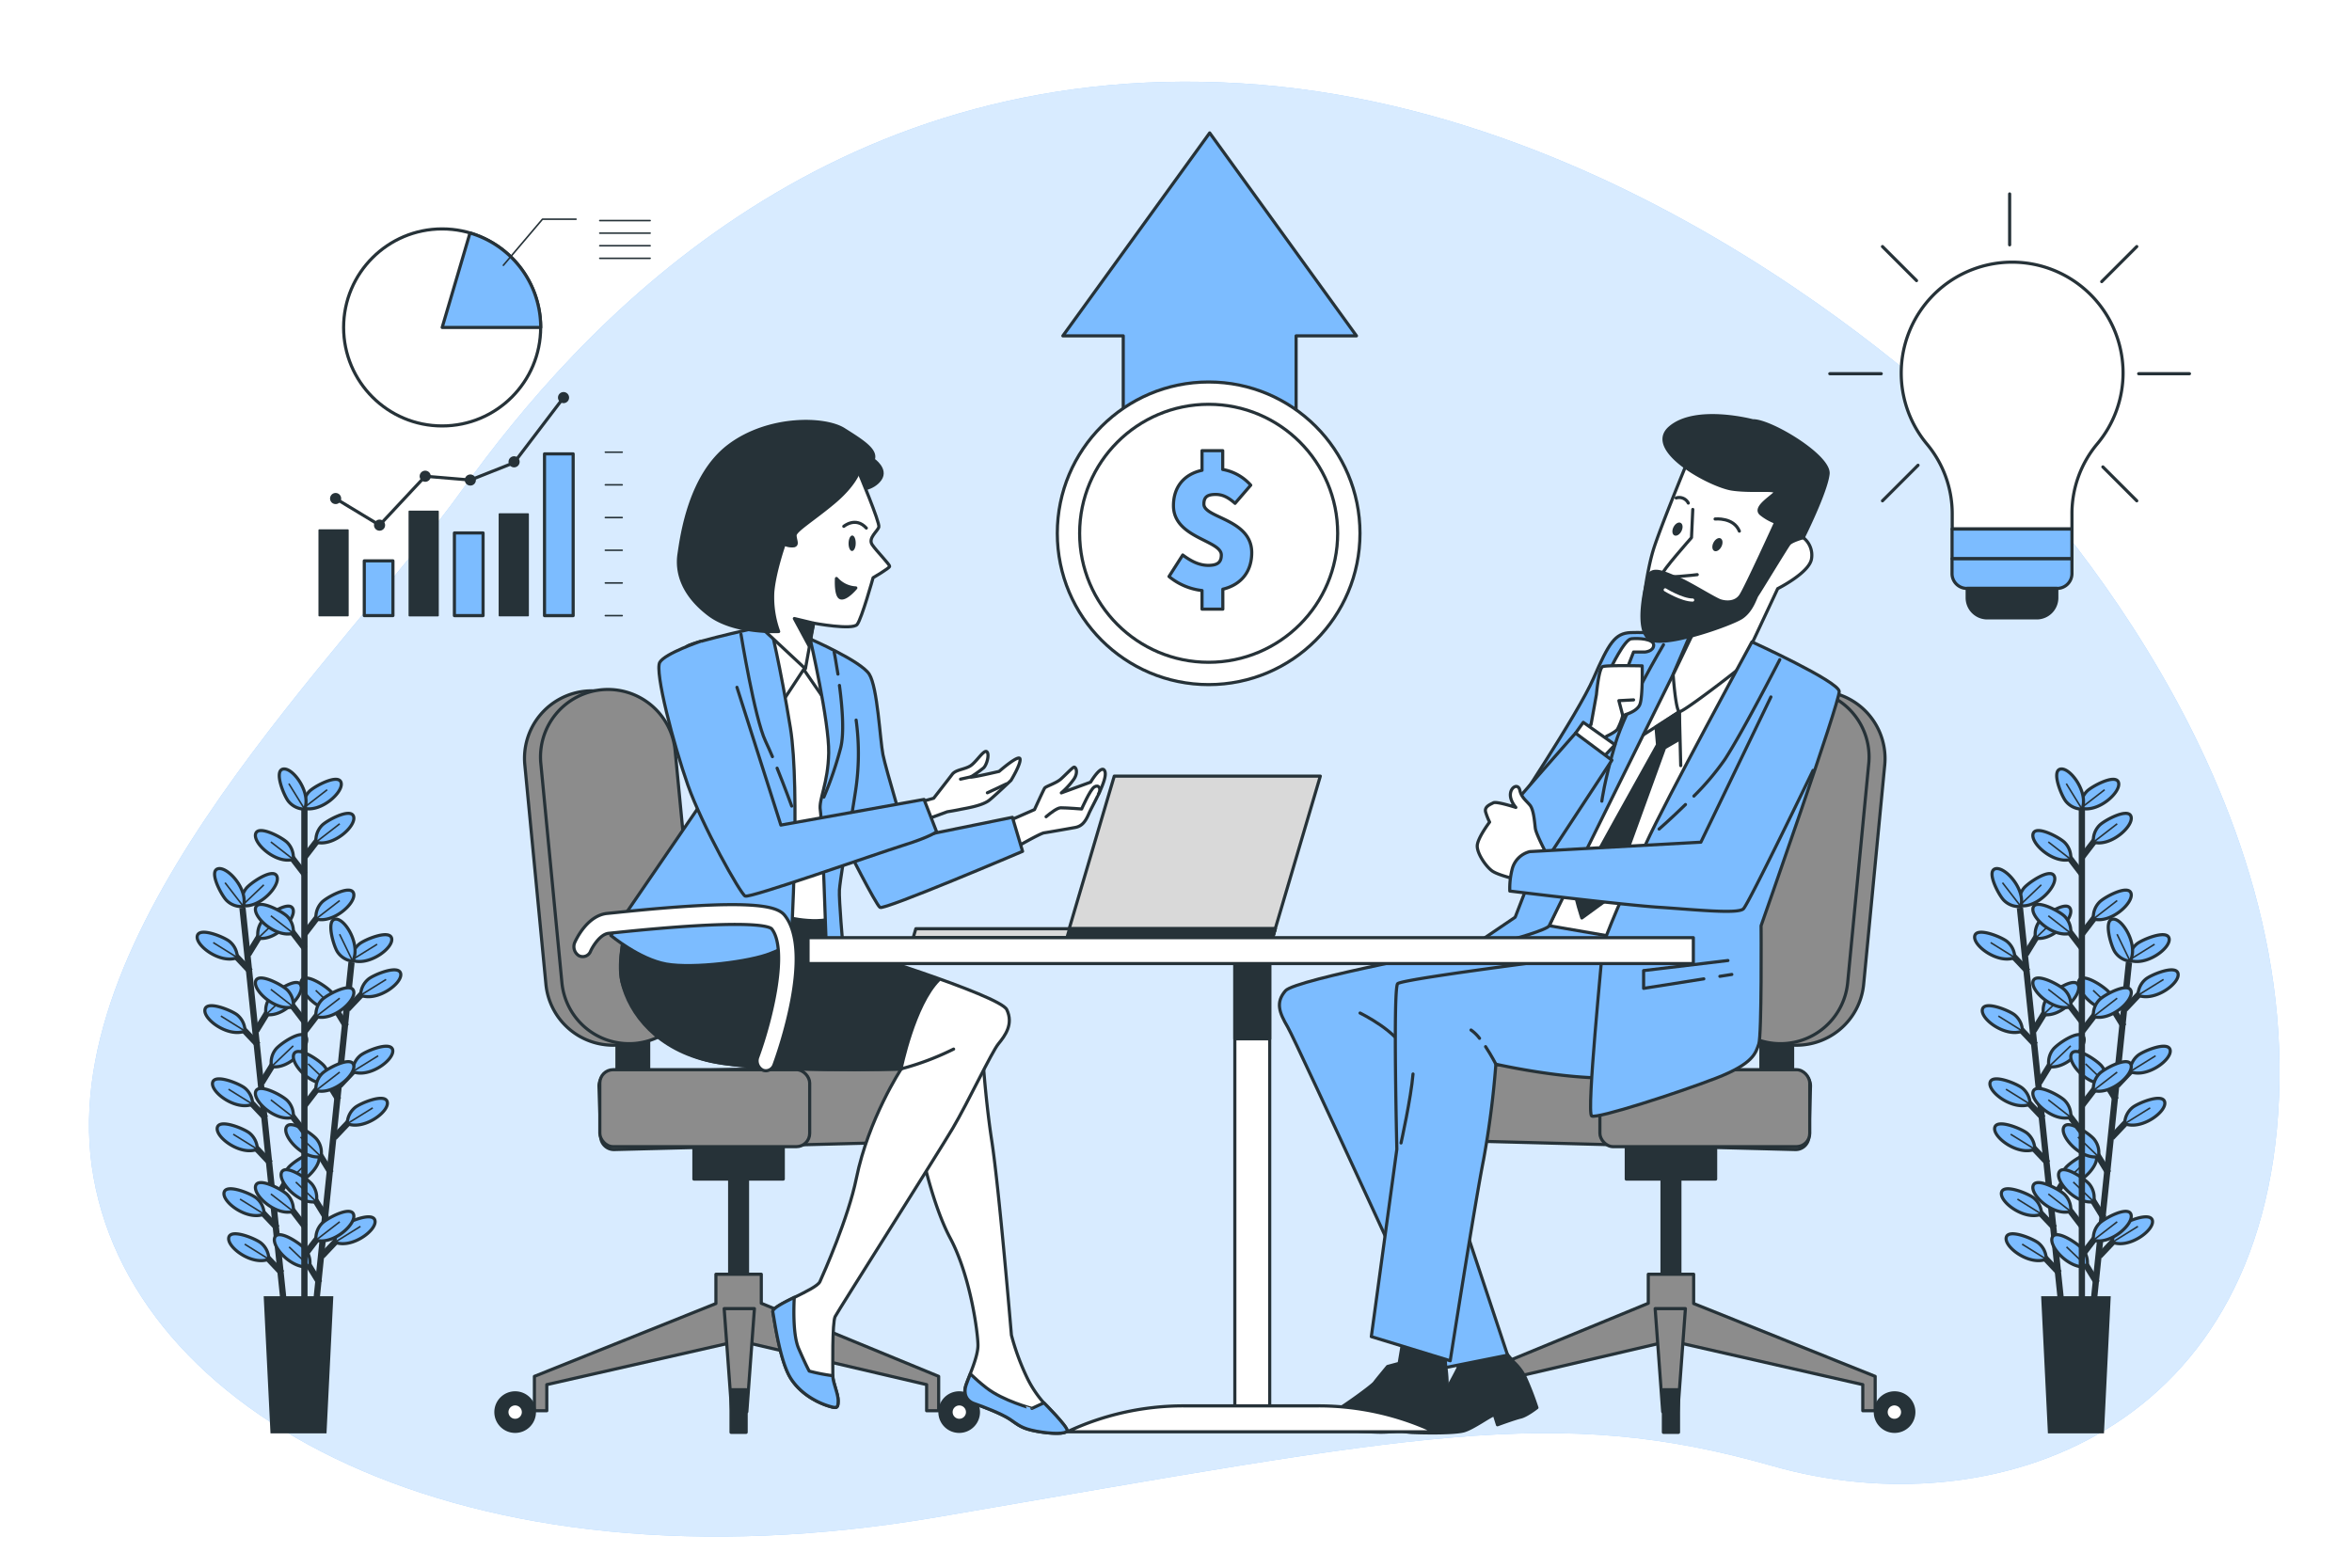 <svg class="animated" id="freepik_stories-consultative-sales" xmlns="http://www.w3.org/2000/svg" viewBox="0 0 750 500" version="1.1" xmlns:xlink="http://www.w3.org/1999/xlink" xmlns:svgjs="http://svgjs.com/svgjs"><style>svg#freepik_stories-consultative-sales:not(.animated) .animable {opacity: 0;}svg#freepik_stories-consultative-sales.animated #freepik--Arrow--inject-217 {animation: 1s 1 forwards cubic-bezier(.36,-0.01,.5,1.38) fadeIn;animation-delay: 0s;}            @keyframes fadeIn {                0% {                    opacity: 0;                }                100% {                    opacity: 1;                }            }        .animator-hidden { display: none; }</style><g id="freepik--background-simple--inject-217" class="animable" style="transform-origin: 377.64px 258.068px;"><path d="M632.12,140S529.34,34.72,395.77,26.59,184.31,104.75,147.4,156.21s-129,137.2-118.14,215.71S146.59,510,299.11,483.83s196.74-36.1,266.23-16.24,159.74-9.93,161.54-122.74S632.12,140,632.12,140Z" style="fill: rgb(124, 188, 255); transform-origin: 377.64px 258.068px;" id="elssgy8hu49al" class="animable"></path><g id="eln3t57e02eb"><path d="M632.12,140S529.34,34.72,395.77,26.59,184.31,104.75,147.4,156.21s-129,137.2-118.14,215.71S146.59,510,299.11,483.83s196.74-36.1,266.23-16.24,159.74-9.93,161.54-122.74S632.12,140,632.12,140Z" style="fill: rgb(255, 255, 255); opacity: 0.7; transform-origin: 377.64px 258.068px;" class="animable"></path></g></g><g id="freepik--Floor--inject-217" class="animable animator-hidden" style="transform-origin: 374.88px 456.65px;"><line x1="48.92" y1="456.65" x2="700.84" y2="456.65" style="fill: none; stroke: rgb(38, 50, 56); stroke-miterlimit: 10; transform-origin: 374.88px 456.65px;" id="elakchlb1zze7" class="animable"></line></g><g id="freepik--Plants--inject-217" class="animable" style="transform-origin: 378.721px 350.951px;"><line x1="77.32" y1="289.53" x2="90.51" y2="415.83" style="fill: none; stroke: rgb(38, 50, 56); stroke-miterlimit: 10; stroke-width: 2px; transform-origin: 83.915px 352.68px;" id="el310xrg6tcet" class="animable"></line><line x1="88.38" y1="391.66" x2="82.41" y2="385.35" style="fill: none; stroke: rgb(38, 50, 56); stroke-miterlimit: 10; stroke-width: 2px; transform-origin: 85.395px 388.505px;" id="elsc2p6vt0tq" class="animable"></line><path d="M84.22,387.24a6.77,6.77,0,0,0-2.38-5.07c-1.53-1.37-9.6-4.76-10.37-1.92C70.64,383.34,78.9,389.42,84.22,387.24Z" style="fill: rgb(124, 188, 255); stroke: rgb(38, 50, 56); stroke-miterlimit: 10; transform-origin: 77.816px 383.425px;" id="elemn1y2re2d" class="animable"></path><line x1="84.22" y1="387.24" x2="76.54" y2="382.45" style="fill: none; stroke: rgb(38, 50, 56); stroke-miterlimit: 10; stroke-width: 0.5px; transform-origin: 80.38px 384.845px;" id="elbenvgrpjfgo" class="animable"></line><line x1="89.88" y1="406.03" x2="83.91" y2="399.72" style="fill: none; stroke: rgb(38, 50, 56); stroke-miterlimit: 10; stroke-width: 2px; transform-origin: 86.895px 402.875px;" id="eljgekxwtr4v" class="animable"></line><path d="M85.72,401.61a6.76,6.76,0,0,0-2.38-5.07c-1.53-1.37-9.6-4.77-10.37-1.93C72.14,397.71,80.4,403.78,85.72,401.61Z" style="fill: rgb(124, 188, 255); stroke: rgb(38, 50, 56); stroke-miterlimit: 10; transform-origin: 79.316px 397.789px;" id="eljuqberjuvdf" class="animable"></path><line x1="85.72" y1="401.61" x2="78.04" y2="396.82" style="fill: none; stroke: rgb(38, 50, 56); stroke-miterlimit: 10; stroke-width: 0.5px; transform-origin: 81.88px 399.215px;" id="el21q5kqcd46c" class="animable"></line><line x1="84.72" y1="356.61" x2="78.75" y2="350.3" style="fill: none; stroke: rgb(38, 50, 56); stroke-miterlimit: 10; stroke-width: 2px; transform-origin: 81.735px 353.455px;" id="elkf4eypjfbia" class="animable"></line><path d="M80.56,352.19a6.79,6.79,0,0,0-2.37-5.07c-1.54-1.37-9.61-4.77-10.38-1.92C67,348.29,75.24,354.36,80.56,352.19Z" style="fill: rgb(124, 188, 255); stroke: rgb(38, 50, 56); stroke-miterlimit: 10; transform-origin: 74.157px 348.371px;" id="el74bttg0bk6u" class="animable"></path><line x1="80.56" y1="352.19" x2="72.88" y2="347.4" style="fill: none; stroke: rgb(38, 50, 56); stroke-miterlimit: 10; stroke-width: 0.5px; transform-origin: 76.72px 349.795px;" id="eltffzwqvmaso" class="animable"></line><line x1="86.22" y1="370.97" x2="80.25" y2="364.66" style="fill: none; stroke: rgb(38, 50, 56); stroke-miterlimit: 10; stroke-width: 2px; transform-origin: 83.235px 367.815px;" id="eljntd45x9zib" class="animable"></line><path d="M82.06,366.55a6.77,6.77,0,0,0-2.38-5.07c-1.53-1.37-9.6-4.76-10.37-1.92C68.48,362.65,76.74,368.73,82.06,366.55Z" style="fill: rgb(124, 188, 255); stroke: rgb(38, 50, 56); stroke-miterlimit: 10; transform-origin: 75.656px 362.735px;" id="el7e97h9ipmbq" class="animable"></path><line x1="82.06" y1="366.55" x2="74.38" y2="361.76" style="fill: none; stroke: rgb(38, 50, 56); stroke-miterlimit: 10; stroke-width: 0.5px; transform-origin: 78.22px 364.155px;" id="ela8ewiiubnur" class="animable"></line><line x1="82.29" y1="333.27" x2="76.31" y2="326.96" style="fill: none; stroke: rgb(38, 50, 56); stroke-miterlimit: 10; stroke-width: 2px; transform-origin: 79.3px 330.115px;" id="eln2leo7vow8p" class="animable"></line><path d="M78.13,328.85a6.77,6.77,0,0,0-2.38-5.07c-1.53-1.36-9.61-4.76-10.37-1.92C64.54,325,72.81,331,78.13,328.85Z" style="fill: rgb(124, 188, 255); stroke: rgb(38, 50, 56); stroke-miterlimit: 10; transform-origin: 71.725px 325.033px;" id="elv2m0jktc63" class="animable"></path><line x1="78.13" y1="328.85" x2="70.44" y2="324.06" style="fill: none; stroke: rgb(38, 50, 56); stroke-miterlimit: 10; stroke-width: 0.5px; transform-origin: 74.285px 326.455px;" id="el07jxjb5v4u0s" class="animable"></line><line x1="79.84" y1="309.84" x2="73.87" y2="303.53" style="fill: none; stroke: rgb(38, 50, 56); stroke-miterlimit: 10; stroke-width: 2px; transform-origin: 76.855px 306.685px;" id="el32n4hham661" class="animable"></line><path d="M75.68,305.42a6.77,6.77,0,0,0-2.38-5.07c-1.53-1.37-9.6-4.77-10.37-1.92C62.1,301.52,70.36,307.59,75.68,305.42Z" style="fill: rgb(124, 188, 255); stroke: rgb(38, 50, 56); stroke-miterlimit: 10; transform-origin: 69.276px 301.601px;" id="elane5399283a" class="animable"></path><line x1="75.68" y1="305.42" x2="68" y2="300.63" style="fill: none; stroke: rgb(38, 50, 56); stroke-miterlimit: 10; stroke-width: 0.5px; transform-origin: 71.84px 303.025px;" id="el0jownnqw5dzj" class="animable"></line><line x1="87.38" y1="383.16" x2="91.92" y2="375.75" style="fill: none; stroke: rgb(38, 50, 56); stroke-miterlimit: 10; stroke-width: 2px; transform-origin: 89.65px 379.455px;" id="ellns974m05i" class="animable"></line><path d="M90.54,378a6.74,6.74,0,0,1,1.28-5.45c1.21-1.66,8.41-6.65,9.75-4C103,371.36,96.19,379,90.54,378Z" style="fill: rgb(124, 188, 255); stroke: rgb(38, 50, 56); stroke-miterlimit: 10; transform-origin: 96.086px 372.939px;" id="el5a8mfbt9ifo" class="animable"></path><line x1="90.54" y1="377.98" x2="97.46" y2="371.36" style="fill: none; stroke: rgb(38, 50, 56); stroke-miterlimit: 10; stroke-width: 0.5px; transform-origin: 94px 374.67px;" id="elzaibskbn22f" class="animable"></line><line x1="83.43" y1="345.36" x2="87.98" y2="337.95" style="fill: none; stroke: rgb(38, 50, 56); stroke-miterlimit: 10; stroke-width: 2px; transform-origin: 85.705px 341.655px;" id="eldjobece9yqd" class="animable"></line><path d="M86.59,340.18a6.78,6.78,0,0,1,1.28-5.45c1.22-1.66,8.42-6.65,9.75-4C99.08,333.56,92.25,341.2,86.59,340.18Z" style="fill: rgb(124, 188, 255); stroke: rgb(38, 50, 56); stroke-miterlimit: 10; transform-origin: 92.141px 335.121px;" id="elopuajqk1m5" class="animable"></path><line x1="86.59" y1="340.18" x2="93.51" y2="333.56" style="fill: none; stroke: rgb(38, 50, 56); stroke-miterlimit: 10; stroke-width: 0.5px; transform-origin: 90.05px 336.87px;" id="el1cudr1ul2q2k" class="animable"></line><line x1="81.7" y1="328.75" x2="86.24" y2="321.34" style="fill: none; stroke: rgb(38, 50, 56); stroke-miterlimit: 10; stroke-width: 2px; transform-origin: 83.97px 325.045px;" id="elgmk4oz2dqvt" class="animable"></line><path d="M84.86,323.56a6.74,6.74,0,0,1,1.28-5.45c1.22-1.65,8.41-6.64,9.75-4C97.34,316.94,90.51,324.59,84.86,323.56Z" style="fill: rgb(124, 188, 255); stroke: rgb(38, 50, 56); stroke-miterlimit: 10; transform-origin: 90.408px 318.504px;" id="elyyz50vz9i2" class="animable"></path><line x1="84.86" y1="323.56" x2="91.78" y2="316.95" style="fill: none; stroke: rgb(38, 50, 56); stroke-miterlimit: 10; stroke-width: 0.5px; transform-origin: 88.32px 320.255px;" id="elbfk3fflielq" class="animable"></line><line x1="79.16" y1="304.4" x2="83.7" y2="296.99" style="fill: none; stroke: rgb(38, 50, 56); stroke-miterlimit: 10; stroke-width: 2px; transform-origin: 81.43px 300.695px;" id="el0vp0gsheoro" class="animable"></line><path d="M82.32,299.21a6.74,6.74,0,0,1,1.28-5.45c1.21-1.66,8.41-6.65,9.75-4C94.8,292.59,88,300.24,82.32,299.21Z" style="fill: rgb(124, 188, 255); stroke: rgb(38, 50, 56); stroke-miterlimit: 10; transform-origin: 87.868px 294.152px;" id="ela181mfvp5l8" class="animable"></path><line x1="82.32" y1="299.21" x2="89.24" y2="292.6" style="fill: none; stroke: rgb(38, 50, 56); stroke-miterlimit: 10; stroke-width: 0.5px; transform-origin: 85.78px 295.905px;" id="elxobf7qfw6fp" class="animable"></line><path d="M77.21,288.82a6.78,6.78,0,0,1,1.28-5.45c1.22-1.65,8.42-6.64,9.76-4C89.7,282.2,82.87,289.85,77.21,288.82Z" style="fill: rgb(124, 188, 255); stroke: rgb(38, 50, 56); stroke-miterlimit: 10; transform-origin: 82.764px 283.764px;" id="elov4knh4xwv" class="animable"></path><line x1="77.21" y1="288.82" x2="84.13" y2="282.21" style="fill: none; stroke: rgb(38, 50, 56); stroke-miterlimit: 10; stroke-width: 0.5px; transform-origin: 80.67px 285.515px;" id="elgcpid6tvcj5" class="animable"></line><path d="M77.62,289.11a6.75,6.75,0,0,1-5.29-1.85c-1.52-1.38-5.73-9.06-3-10.12C72.34,276,79.23,283.59,77.62,289.11Z" style="fill: rgb(124, 188, 255); stroke: rgb(38, 50, 56); stroke-miterlimit: 10; transform-origin: 73.145px 283.082px;" id="elvegs988hy2t" class="animable"></path><line x1="77.62" y1="289.11" x2="71.76" y2="281.53" style="fill: none; stroke: rgb(38, 50, 56); stroke-miterlimit: 10; stroke-width: 0.5px; transform-origin: 74.69px 285.32px;" id="elh2lmjkn098q" class="animable"></line><line x1="112.09" y1="306.92" x2="98.98" y2="433.24" style="fill: none; stroke: rgb(38, 50, 56); stroke-miterlimit: 10; stroke-width: 2px; transform-origin: 105.535px 370.08px;" id="elt3hmtsf1inr" class="animable"></line><line x1="101.88" y1="409.15" x2="97.33" y2="401.74" style="fill: none; stroke: rgb(38, 50, 56); stroke-miterlimit: 10; stroke-width: 2px; transform-origin: 99.605px 405.445px;" id="el3emez7w6904" class="animable"></line><path d="M98.72,404a6.78,6.78,0,0,0-1.28-5.45c-1.22-1.65-8.42-6.64-9.76-4C86.23,397.35,93.07,405,98.72,404Z" style="fill: rgb(124, 188, 255); stroke: rgb(38, 50, 56); stroke-miterlimit: 10; transform-origin: 93.166px 398.942px;" id="el8bpthoc2aw5" class="animable"></path><line x1="98.72" y1="403.96" x2="92.19" y2="397.69" style="fill: none; stroke: rgb(38, 50, 56); stroke-miterlimit: 10; stroke-width: 0.5px; transform-origin: 95.455px 400.825px;" id="elaklgt5gw6rj" class="animable"></line><line x1="105.52" y1="374.09" x2="100.97" y2="366.68" style="fill: none; stroke: rgb(38, 50, 56); stroke-miterlimit: 10; stroke-width: 2px; transform-origin: 103.245px 370.385px;" id="elfywjydvy85" class="animable"></line><path d="M102.36,368.91a6.78,6.78,0,0,0-1.28-5.45c-1.22-1.66-8.42-6.64-9.76-4C89.87,362.29,96.7,369.94,102.36,368.91Z" style="fill: rgb(124, 188, 255); stroke: rgb(38, 50, 56); stroke-miterlimit: 10; transform-origin: 96.805px 363.854px;" id="el2w876so3tjn" class="animable"></path><line x1="102.36" y1="368.91" x2="95.82" y2="362.64" style="fill: none; stroke: rgb(38, 50, 56); stroke-miterlimit: 10; stroke-width: 0.5px; transform-origin: 99.09px 365.775px;" id="elzkt4pr5ue3e" class="animable"></line><line x1="104.03" y1="388.46" x2="99.48" y2="381.05" style="fill: none; stroke: rgb(38, 50, 56); stroke-miterlimit: 10; stroke-width: 2px; transform-origin: 101.755px 384.755px;" id="ellrlnwhnwrmi" class="animable"></line><path d="M100.87,383.27a6.78,6.78,0,0,0-1.28-5.45c-1.22-1.65-8.42-6.64-9.76-4C88.38,376.66,95.21,384.3,100.87,383.27Z" style="fill: rgb(124, 188, 255); stroke: rgb(38, 50, 56); stroke-miterlimit: 10; transform-origin: 95.316px 378.214px;" id="els44byz2a9hc" class="animable"></path><line x1="100.87" y1="383.27" x2="94.33" y2="377" style="fill: none; stroke: rgb(38, 50, 56); stroke-miterlimit: 10; stroke-width: 0.5px; transform-origin: 97.6px 380.135px;" id="elmp7nxusfjjc" class="animable"></line><line x1="107.94" y1="350.75" x2="103.39" y2="343.35" style="fill: none; stroke: rgb(38, 50, 56); stroke-miterlimit: 10; stroke-width: 2px; transform-origin: 105.665px 347.05px;" id="elkintwzqqxf" class="animable"></line><path d="M104.78,345.57a6.78,6.78,0,0,0-1.28-5.45c-1.22-1.66-8.42-6.64-9.76-4C92.29,339,99.13,346.6,104.78,345.57Z" style="fill: rgb(124, 188, 255); stroke: rgb(38, 50, 56); stroke-miterlimit: 10; transform-origin: 99.226px 340.514px;" id="el71xmzgu8vqp" class="animable"></path><line x1="104.78" y1="345.57" x2="98.25" y2="339.3" style="fill: none; stroke: rgb(38, 50, 56); stroke-miterlimit: 10; stroke-width: 0.5px; transform-origin: 101.515px 342.435px;" id="eliwxv6gmpzks" class="animable"></line><line x1="110.37" y1="327.32" x2="105.83" y2="319.91" style="fill: none; stroke: rgb(38, 50, 56); stroke-miterlimit: 10; stroke-width: 2px; transform-origin: 108.1px 323.615px;" id="el23pjm1put1" class="animable"></line><path d="M107.21,322.13a6.74,6.74,0,0,0-1.28-5.45c-1.22-1.65-8.42-6.64-9.76-4C94.72,315.52,101.56,323.16,107.21,322.13Z" style="fill: rgb(124, 188, 255); stroke: rgb(38, 50, 56); stroke-miterlimit: 10; transform-origin: 101.657px 317.074px;" id="elykplbsdfb7f" class="animable"></path><line x1="107.21" y1="322.13" x2="100.68" y2="315.86" style="fill: none; stroke: rgb(38, 50, 56); stroke-miterlimit: 10; stroke-width: 0.5px; transform-origin: 103.945px 318.995px;" id="elx5wvl8wdleb" class="animable"></line><line x1="102.65" y1="400.62" x2="108.62" y2="394.31" style="fill: none; stroke: rgb(38, 50, 56); stroke-miterlimit: 10; stroke-width: 2px; transform-origin: 105.635px 397.465px;" id="eln7nu2236zcc" class="animable"></line><path d="M106.81,396.2a6.74,6.74,0,0,1,2.37-5.07c1.54-1.37,9.61-4.77,10.37-1.93C120.39,392.29,112.13,398.37,106.81,396.2Z" style="fill: rgb(124, 188, 255); stroke: rgb(38, 50, 56); stroke-miterlimit: 10; transform-origin: 113.21px 392.379px;" id="elb5a3yqd84hm" class="animable"></path><line x1="106.81" y1="396.2" x2="114.94" y2="391.15" style="fill: none; stroke: rgb(38, 50, 56); stroke-miterlimit: 10; stroke-width: 0.5px; transform-origin: 110.875px 393.675px;" id="ell0y9cvh0ne" class="animable"></line><line x1="106.57" y1="362.82" x2="112.54" y2="356.5" style="fill: none; stroke: rgb(38, 50, 56); stroke-miterlimit: 10; stroke-width: 2px; transform-origin: 109.555px 359.66px;" id="ela9cv7px6lf" class="animable"></line><path d="M110.73,358.39a6.77,6.77,0,0,1,2.38-5.07c1.53-1.37,9.6-4.77,10.37-1.92C124.31,354.49,116.05,360.56,110.73,358.39Z" style="fill: rgb(124, 188, 255); stroke: rgb(38, 50, 56); stroke-miterlimit: 10; transform-origin: 117.134px 354.571px;" id="elc213xww6uhh" class="animable"></path><line x1="110.73" y1="358.39" x2="118.86" y2="353.35" style="fill: none; stroke: rgb(38, 50, 56); stroke-miterlimit: 10; stroke-width: 0.5px; transform-origin: 114.795px 355.87px;" id="eluljo45lsu1" class="animable"></line><line x1="108.3" y1="346.2" x2="114.27" y2="339.89" style="fill: none; stroke: rgb(38, 50, 56); stroke-miterlimit: 10; stroke-width: 2px; transform-origin: 111.285px 343.045px;" id="el8ojdl1vz973" class="animable"></line><path d="M112.45,341.78a6.77,6.77,0,0,1,2.38-5.07c1.53-1.37,9.6-4.77,10.37-1.93C126,337.87,117.78,344,112.45,341.78Z" style="fill: rgb(124, 188, 255); stroke: rgb(38, 50, 56); stroke-miterlimit: 10; transform-origin: 118.852px 337.967px;" id="elkapfdv6rhac" class="animable"></path><line x1="112.45" y1="341.78" x2="120.59" y2="336.73" style="fill: none; stroke: rgb(38, 50, 56); stroke-miterlimit: 10; stroke-width: 0.5px; transform-origin: 116.52px 339.255px;" id="el6yn239bu41o" class="animable"></line><line x1="110.82" y1="321.85" x2="116.8" y2="315.53" style="fill: none; stroke: rgb(38, 50, 56); stroke-miterlimit: 10; stroke-width: 2px; transform-origin: 113.81px 318.69px;" id="el3j8ixhitqid" class="animable"></line><path d="M115,317.43a6.76,6.76,0,0,1,2.38-5.07c1.53-1.38,9.6-4.78,10.37-1.93C128.56,313.52,120.3,319.6,115,317.43Z" style="fill: rgb(124, 188, 255); stroke: rgb(38, 50, 56); stroke-miterlimit: 10; transform-origin: 121.403px 313.606px;" id="elab1eu28yndr" class="animable"></path><line x1="114.98" y1="317.43" x2="123.12" y2="312.38" style="fill: none; stroke: rgb(38, 50, 56); stroke-miterlimit: 10; stroke-width: 0.5px; transform-origin: 119.05px 314.905px;" id="elmex5nsuh5gg" class="animable"></line><path d="M112.13,306.21a6.79,6.79,0,0,1,2.37-5.07c1.54-1.37,9.61-4.77,10.37-1.93C125.71,302.3,117.45,308.38,112.13,306.21Z" style="fill: rgb(124, 188, 255); stroke: rgb(38, 50, 56); stroke-miterlimit: 10; transform-origin: 118.53px 302.389px;" id="elywhqoqoc21" class="animable"></path><line x1="112.13" y1="306.21" x2="120.26" y2="301.16" style="fill: none; stroke: rgb(38, 50, 56); stroke-miterlimit: 10; stroke-width: 0.5px; transform-origin: 116.195px 303.685px;" id="elyj9atjm1b1k" class="animable"></line><path d="M112.46,306.57a6.76,6.76,0,0,1-4.79-2.89c-1.2-1.67-3.74-10.05-.83-10.52C110,292.66,115.18,301.51,112.46,306.57Z" style="fill: rgb(124, 188, 255); stroke: rgb(38, 50, 56); stroke-miterlimit: 10; transform-origin: 109.359px 299.855px;" id="elvvlsh2b87s" class="animable"></path><line x1="112.46" y1="306.57" x2="108.29" y2="297.96" style="fill: none; stroke: rgb(38, 50, 56); stroke-miterlimit: 10; stroke-width: 0.5px; transform-origin: 110.375px 302.265px;" id="el6p2002lu5nb" class="animable"></line><line x1="97.07" y1="255.48" x2="97.07" y2="415.22" style="fill: none; stroke: rgb(38, 50, 56); stroke-miterlimit: 10; stroke-width: 2px; transform-origin: 97.07px 335.35px;" id="elkrd2wzb1ebm" class="animable"></line><line x1="97.2" y1="391.2" x2="91.91" y2="384.3" style="fill: none; stroke: rgb(38, 50, 56); stroke-miterlimit: 10; stroke-width: 2px; transform-origin: 94.555px 387.75px;" id="elv7ch3qqh77n" class="animable"></line><path d="M93.52,386.37a6.77,6.77,0,0,0-1.84-5.29c-1.38-1.52-9.06-5.73-10.12-3C80.41,381.08,88,388,93.52,386.37Z" style="fill: rgb(124, 188, 255); stroke: rgb(38, 50, 56); stroke-miterlimit: 10; transform-origin: 87.496px 381.898px;" id="el6o1y64611s9" class="animable"></path><line x1="93.52" y1="386.37" x2="86.37" y2="380.81" style="fill: none; stroke: rgb(38, 50, 56); stroke-miterlimit: 10; stroke-width: 0.5px; transform-origin: 89.945px 383.59px;" id="elpa13v9zpw4c" class="animable"></line><line x1="97.2" y1="361.18" x2="91.91" y2="354.29" style="fill: none; stroke: rgb(38, 50, 56); stroke-miterlimit: 10; stroke-width: 2px; transform-origin: 94.555px 357.735px;" id="el6bn7oxq9yyl" class="animable"></line><path d="M93.52,356.35a6.75,6.75,0,0,0-1.84-5.28c-1.38-1.53-9.06-5.74-10.12-3C80.41,351.07,88,358,93.52,356.35Z" style="fill: rgb(124, 188, 255); stroke: rgb(38, 50, 56); stroke-miterlimit: 10; transform-origin: 87.496px 351.883px;" id="elr5vguyf6d2" class="animable"></path><line x1="93.52" y1="356.35" x2="86.37" y2="350.79" style="fill: none; stroke: rgb(38, 50, 56); stroke-miterlimit: 10; stroke-width: 0.5px; transform-origin: 89.945px 353.57px;" id="elh7qxf6mxujd" class="animable"></line><line x1="97.2" y1="325.94" x2="91.91" y2="319.04" style="fill: none; stroke: rgb(38, 50, 56); stroke-miterlimit: 10; stroke-width: 2px; transform-origin: 94.555px 322.49px;" id="elytjxtcooc0i" class="animable"></line><path d="M93.52,321.11a6.77,6.77,0,0,0-1.84-5.29c-1.38-1.52-9.06-5.73-10.12-3C80.41,315.82,88,322.72,93.52,321.11Z" style="fill: rgb(124, 188, 255); stroke: rgb(38, 50, 56); stroke-miterlimit: 10; transform-origin: 87.496px 316.635px;" id="el49lvg4icg0l" class="animable"></path><line x1="93.52" y1="321.11" x2="86.37" y2="315.55" style="fill: none; stroke: rgb(38, 50, 56); stroke-miterlimit: 10; stroke-width: 0.5px; transform-origin: 89.945px 318.33px;" id="elfipy7cfrjbd" class="animable"></line><line x1="97.2" y1="302.48" x2="91.91" y2="295.58" style="fill: none; stroke: rgb(38, 50, 56); stroke-miterlimit: 10; stroke-width: 2px; transform-origin: 94.555px 299.03px;" id="elsdv7mxsttn" class="animable"></line><path d="M93.52,297.65a6.77,6.77,0,0,0-1.84-5.29c-1.38-1.52-9.06-5.74-10.12-3C80.41,292.36,88,299.26,93.52,297.65Z" style="fill: rgb(124, 188, 255); stroke: rgb(38, 50, 56); stroke-miterlimit: 10; transform-origin: 87.496px 293.173px;" id="els96xcghdec" class="animable"></path><line x1="93.52" y1="297.65" x2="86.37" y2="292.09" style="fill: none; stroke: rgb(38, 50, 56); stroke-miterlimit: 10; stroke-width: 0.5px; transform-origin: 89.945px 294.87px;" id="elmsoxr9h2t2" class="animable"></line><line x1="97.2" y1="278.91" x2="91.91" y2="272.02" style="fill: none; stroke: rgb(38, 50, 56); stroke-miterlimit: 10; stroke-width: 2px; transform-origin: 94.555px 275.465px;" id="elt0zxmr77etq" class="animable"></line><path d="M93.52,274.09a6.77,6.77,0,0,0-1.84-5.29c-1.38-1.52-9.06-5.74-10.12-3C80.41,268.8,88,275.7,93.52,274.09Z" style="fill: rgb(124, 188, 255); stroke: rgb(38, 50, 56); stroke-miterlimit: 10; transform-origin: 87.496px 269.613px;" id="elpwoowdhat5" class="animable"></path><line x1="93.52" y1="274.09" x2="86.37" y2="268.53" style="fill: none; stroke: rgb(38, 50, 56); stroke-miterlimit: 10; stroke-width: 0.5px; transform-origin: 89.945px 271.31px;" id="el30gsfbze9f6" class="animable"></line><line x1="97.08" y1="400.37" x2="102.37" y2="393.47" style="fill: none; stroke: rgb(38, 50, 56); stroke-miterlimit: 10; stroke-width: 2px; transform-origin: 99.725px 396.92px;" id="elncc1jppcm9" class="animable"></line><path d="M100.76,395.54a6.77,6.77,0,0,1,1.84-5.29c1.38-1.52,9.06-5.74,10.12-3C113.87,390.25,106.28,397.15,100.76,395.54Z" style="fill: rgb(124, 188, 255); stroke: rgb(38, 50, 56); stroke-miterlimit: 10; transform-origin: 106.784px 391.063px;" id="el1s0oxbsgs9b" class="animable"></path><line x1="100.76" y1="395.54" x2="108.33" y2="389.68" style="fill: none; stroke: rgb(38, 50, 56); stroke-miterlimit: 10; stroke-width: 0.5px; transform-origin: 104.545px 392.61px;" id="elmg1vsncs2" class="animable"></line><line x1="97.08" y1="352.63" x2="102.37" y2="345.73" style="fill: none; stroke: rgb(38, 50, 56); stroke-miterlimit: 10; stroke-width: 2px; transform-origin: 99.725px 349.18px;" id="el3kjq0d4uow8" class="animable"></line><path d="M100.76,347.8a6.77,6.77,0,0,1,1.84-5.29c1.38-1.52,9.06-5.74,10.12-3C113.87,342.51,106.28,349.41,100.76,347.8Z" style="fill: rgb(124, 188, 255); stroke: rgb(38, 50, 56); stroke-miterlimit: 10; transform-origin: 106.784px 343.323px;" id="elnw3qh3gpdbm" class="animable"></path><line x1="100.76" y1="347.8" x2="108.33" y2="341.94" style="fill: none; stroke: rgb(38, 50, 56); stroke-miterlimit: 10; stroke-width: 0.5px; transform-origin: 104.545px 344.87px;" id="elka9taadgz2k" class="animable"></line><line x1="97.08" y1="329.06" x2="102.37" y2="322.16" style="fill: none; stroke: rgb(38, 50, 56); stroke-miterlimit: 10; stroke-width: 2px; transform-origin: 99.725px 325.61px;" id="elczhim90gi7h" class="animable"></line><path d="M100.76,324.23a6.77,6.77,0,0,1,1.84-5.29c1.38-1.52,9.06-5.73,10.12-3C113.87,318.94,106.28,325.84,100.76,324.23Z" style="fill: rgb(124, 188, 255); stroke: rgb(38, 50, 56); stroke-miterlimit: 10; transform-origin: 106.784px 319.755px;" id="elkwdlgefkpi" class="animable"></path><line x1="100.76" y1="324.23" x2="108.33" y2="318.37" style="fill: none; stroke: rgb(38, 50, 56); stroke-miterlimit: 10; stroke-width: 0.5px; transform-origin: 104.545px 321.3px;" id="elf1629sjh7a" class="animable"></line><line x1="97.08" y1="297.92" x2="102.37" y2="291.02" style="fill: none; stroke: rgb(38, 50, 56); stroke-miterlimit: 10; stroke-width: 2px; transform-origin: 99.725px 294.47px;" id="elv1um0qsmde" class="animable"></line><path d="M100.76,293.09a6.77,6.77,0,0,1,1.84-5.29c1.38-1.52,9.06-5.74,10.12-3C113.87,287.8,106.28,294.7,100.76,293.09Z" style="fill: rgb(124, 188, 255); stroke: rgb(38, 50, 56); stroke-miterlimit: 10; transform-origin: 106.784px 288.613px;" id="el3sw8u84ej8u" class="animable"></path><line x1="100.76" y1="293.09" x2="108.33" y2="287.23" style="fill: none; stroke: rgb(38, 50, 56); stroke-miterlimit: 10; stroke-width: 0.5px; transform-origin: 104.545px 290.16px;" id="elffx1j7qnjql" class="animable"></line><line x1="97.08" y1="273.43" x2="102.37" y2="266.53" style="fill: none; stroke: rgb(38, 50, 56); stroke-miterlimit: 10; stroke-width: 2px; transform-origin: 99.725px 269.98px;" id="el939ely0m4yl" class="animable"></line><path d="M100.76,268.6a6.77,6.77,0,0,1,1.84-5.29c1.38-1.52,9.06-5.73,10.12-3C113.87,263.31,106.28,270.21,100.76,268.6Z" style="fill: rgb(124, 188, 255); stroke: rgb(38, 50, 56); stroke-miterlimit: 10; transform-origin: 106.784px 264.125px;" id="elpotvkl43gp" class="animable"></path><line x1="100.76" y1="268.6" x2="108.33" y2="262.74" style="fill: none; stroke: rgb(38, 50, 56); stroke-miterlimit: 10; stroke-width: 0.5px; transform-origin: 104.545px 265.67px;" id="el87ohyprymkt" class="animable"></line><path d="M96.77,257.74a6.78,6.78,0,0,1,1.83-5.29c1.39-1.52,9.06-5.73,10.12-3C109.87,252.45,102.28,259.35,96.77,257.74Z" style="fill: rgb(124, 188, 255); stroke: rgb(38, 50, 56); stroke-miterlimit: 10; transform-origin: 102.789px 253.265px;" id="elzpyq7y4czci" class="animable"></path><line x1="96.77" y1="257.74" x2="104.33" y2="251.88" style="fill: none; stroke: rgb(38, 50, 56); stroke-miterlimit: 10; stroke-width: 0.5px; transform-origin: 100.55px 254.81px;" id="elhzgmk5lu83p" class="animable"></line><path d="M97.13,258.07a6.74,6.74,0,0,1-5.06-2.39c-1.37-1.53-4.76-9.61-1.91-10.37C93.25,244.48,99.31,252.75,97.13,258.07Z" style="fill: rgb(124, 188, 255); stroke: rgb(38, 50, 56); stroke-miterlimit: 10; transform-origin: 93.323px 251.661px;" id="el3cfgr3gmgv6" class="animable"></path><line x1="97.13" y1="258.07" x2="92.1" y2="249.93" style="fill: none; stroke: rgb(38, 50, 56); stroke-miterlimit: 10; stroke-width: 0.5px; transform-origin: 94.615px 254px;" id="elkrcutv87goa" class="animable"></line><polygon points="103.64 456.65 86.73 456.65 84.61 413.92 105.76 413.92 103.64 456.65" style="fill: rgb(38, 50, 56); stroke: rgb(38, 50, 56); stroke-miterlimit: 10; transform-origin: 95.185px 435.285px;" id="el010qlfa58oru" class="animable"></polygon><line x1="644.11" y1="289.53" x2="657.29" y2="415.83" style="fill: none; stroke: rgb(38, 50, 56); stroke-miterlimit: 10; stroke-width: 2px; transform-origin: 650.7px 352.68px;" id="elal1qk3smnam" class="animable"></line><line x1="655.17" y1="391.66" x2="649.19" y2="385.35" style="fill: none; stroke: rgb(38, 50, 56); stroke-miterlimit: 10; stroke-width: 2px; transform-origin: 652.18px 388.505px;" id="elkueza1knaxf" class="animable"></line><path d="M651,387.24a6.77,6.77,0,0,0-2.38-5.07c-1.53-1.37-9.61-4.76-10.37-1.92C637.42,383.34,645.69,389.42,651,387.24Z" style="fill: rgb(124, 188, 255); stroke: rgb(38, 50, 56); stroke-miterlimit: 10; transform-origin: 644.596px 383.425px;" id="elugdjerp0g4j" class="animable"></path><line x1="651.01" y1="387.24" x2="643.32" y2="382.45" style="fill: none; stroke: rgb(38, 50, 56); stroke-miterlimit: 10; stroke-width: 0.5px; transform-origin: 647.165px 384.845px;" id="eles9f1uel0d" class="animable"></line><line x1="656.67" y1="406.03" x2="650.69" y2="399.72" style="fill: none; stroke: rgb(38, 50, 56); stroke-miterlimit: 10; stroke-width: 2px; transform-origin: 653.68px 402.875px;" id="elmlgbv0mc7r" class="animable"></line><path d="M652.51,401.61a6.76,6.76,0,0,0-2.38-5.07c-1.54-1.37-9.61-4.77-10.37-1.93C638.92,397.71,647.19,403.78,652.51,401.61Z" style="fill: rgb(124, 188, 255); stroke: rgb(38, 50, 56); stroke-miterlimit: 10; transform-origin: 646.105px 397.789px;" id="eloops53645n" class="animable"></path><line x1="652.51" y1="401.61" x2="644.82" y2="396.82" style="fill: none; stroke: rgb(38, 50, 56); stroke-miterlimit: 10; stroke-width: 0.5px; transform-origin: 648.665px 399.215px;" id="elekmny442k1n" class="animable"></line><line x1="651.51" y1="356.61" x2="645.53" y2="350.3" style="fill: none; stroke: rgb(38, 50, 56); stroke-miterlimit: 10; stroke-width: 2px; transform-origin: 648.52px 353.455px;" id="elt18d916idf" class="animable"></line><path d="M647.35,352.19a6.77,6.77,0,0,0-2.38-5.07c-1.53-1.37-9.61-4.77-10.37-1.92C633.77,348.29,642,354.36,647.35,352.19Z" style="fill: rgb(124, 188, 255); stroke: rgb(38, 50, 56); stroke-miterlimit: 10; transform-origin: 640.946px 348.371px;" id="elmz6wxsbbyk" class="animable"></path><line x1="647.35" y1="352.19" x2="639.66" y2="347.4" style="fill: none; stroke: rgb(38, 50, 56); stroke-miterlimit: 10; stroke-width: 0.5px; transform-origin: 643.505px 349.795px;" id="eltqtl76t17r" class="animable"></line><line x1="653.01" y1="370.97" x2="647.03" y2="364.66" style="fill: none; stroke: rgb(38, 50, 56); stroke-miterlimit: 10; stroke-width: 2px; transform-origin: 650.02px 367.815px;" id="elx67sc9xvgx" class="animable"></line><path d="M648.85,366.55a6.77,6.77,0,0,0-2.38-5.07c-1.53-1.37-9.61-4.76-10.37-1.92C635.26,362.65,643.53,368.73,648.85,366.55Z" style="fill: rgb(124, 188, 255); stroke: rgb(38, 50, 56); stroke-miterlimit: 10; transform-origin: 642.445px 362.735px;" id="elzky5jx546d" class="animable"></path><line x1="648.85" y1="366.55" x2="641.16" y2="361.76" style="fill: none; stroke: rgb(38, 50, 56); stroke-miterlimit: 10; stroke-width: 0.5px; transform-origin: 645.005px 364.155px;" id="elg0h24n0no7a" class="animable"></line><line x1="649.07" y1="333.27" x2="643.1" y2="326.96" style="fill: none; stroke: rgb(38, 50, 56); stroke-miterlimit: 10; stroke-width: 2px; transform-origin: 646.085px 330.115px;" id="elrdnim9q7lsk" class="animable"></line><path d="M644.91,328.85a6.79,6.79,0,0,0-2.37-5.07c-1.54-1.36-9.61-4.76-10.38-1.92C631.33,325,639.59,331,644.91,328.85Z" style="fill: rgb(124, 188, 255); stroke: rgb(38, 50, 56); stroke-miterlimit: 10; transform-origin: 638.506px 325.033px;" id="el5qjxnakz94j" class="animable"></path><line x1="644.91" y1="328.85" x2="637.23" y2="324.06" style="fill: none; stroke: rgb(38, 50, 56); stroke-miterlimit: 10; stroke-width: 0.5px; transform-origin: 641.07px 326.455px;" id="el1a7gpxenn2f" class="animable"></line><line x1="646.63" y1="309.84" x2="640.65" y2="303.53" style="fill: none; stroke: rgb(38, 50, 56); stroke-miterlimit: 10; stroke-width: 2px; transform-origin: 643.64px 306.685px;" id="ely6je2t88v9h" class="animable"></line><path d="M642.47,305.42a6.77,6.77,0,0,0-2.38-5.07c-1.53-1.37-9.61-4.77-10.37-1.92C628.88,301.52,637.15,307.59,642.47,305.42Z" style="fill: rgb(124, 188, 255); stroke: rgb(38, 50, 56); stroke-miterlimit: 10; transform-origin: 636.065px 301.601px;" id="elv79scky9ssc" class="animable"></path><line x1="642.47" y1="305.42" x2="634.78" y2="300.63" style="fill: none; stroke: rgb(38, 50, 56); stroke-miterlimit: 10; stroke-width: 0.5px; transform-origin: 638.625px 303.025px;" id="eljxx24nc2kcb" class="animable"></line><line x1="654.16" y1="383.16" x2="658.71" y2="375.75" style="fill: none; stroke: rgb(38, 50, 56); stroke-miterlimit: 10; stroke-width: 2px; transform-origin: 656.435px 379.455px;" id="elz3ucq7c4lka" class="animable"></line><path d="M657.32,378a6.78,6.78,0,0,1,1.28-5.45c1.22-1.66,8.42-6.65,9.75-4C669.81,371.36,663,379,657.32,378Z" style="fill: rgb(124, 188, 255); stroke: rgb(38, 50, 56); stroke-miterlimit: 10; transform-origin: 662.871px 372.939px;" id="el69g37m8sr1n" class="animable"></path><line x1="657.32" y1="377.98" x2="664.24" y2="371.36" style="fill: none; stroke: rgb(38, 50, 56); stroke-miterlimit: 10; stroke-width: 0.5px; transform-origin: 660.78px 374.67px;" id="elvrcliaxbncl" class="animable"></line><line x1="650.22" y1="345.36" x2="654.76" y2="337.95" style="fill: none; stroke: rgb(38, 50, 56); stroke-miterlimit: 10; stroke-width: 2px; transform-origin: 652.49px 341.655px;" id="eltxhj7oi97ee" class="animable"></line><path d="M653.38,340.18a6.74,6.74,0,0,1,1.28-5.45c1.21-1.66,8.41-6.65,9.75-4C665.86,333.56,659,341.2,653.38,340.18Z" style="fill: rgb(124, 188, 255); stroke: rgb(38, 50, 56); stroke-miterlimit: 10; transform-origin: 658.928px 335.121px;" id="els2szwuskp3" class="animable"></path><line x1="653.38" y1="340.18" x2="660.3" y2="333.56" style="fill: none; stroke: rgb(38, 50, 56); stroke-miterlimit: 10; stroke-width: 0.5px; transform-origin: 656.84px 336.87px;" id="elb4711rhhvc" class="animable"></line><line x1="648.48" y1="328.75" x2="653.03" y2="321.34" style="fill: none; stroke: rgb(38, 50, 56); stroke-miterlimit: 10; stroke-width: 2px; transform-origin: 650.755px 325.045px;" id="elry52rkmo7n" class="animable"></line><path d="M651.64,323.56a6.78,6.78,0,0,1,1.28-5.45c1.22-1.65,8.42-6.64,9.75-4C664.13,316.94,657.3,324.59,651.64,323.56Z" style="fill: rgb(124, 188, 255); stroke: rgb(38, 50, 56); stroke-miterlimit: 10; transform-origin: 657.191px 318.504px;" id="elsgqo58yylx8" class="animable"></path><line x1="651.64" y1="323.56" x2="658.56" y2="316.95" style="fill: none; stroke: rgb(38, 50, 56); stroke-miterlimit: 10; stroke-width: 0.5px; transform-origin: 655.1px 320.255px;" id="elane7h3612js" class="animable"></line><line x1="645.94" y1="304.4" x2="650.49" y2="296.99" style="fill: none; stroke: rgb(38, 50, 56); stroke-miterlimit: 10; stroke-width: 2px; transform-origin: 648.215px 300.695px;" id="elqw5n14hioek" class="animable"></line><path d="M649.1,299.21a6.78,6.78,0,0,1,1.28-5.45c1.22-1.66,8.42-6.65,9.75-4C661.59,292.59,654.76,300.24,649.1,299.21Z" style="fill: rgb(124, 188, 255); stroke: rgb(38, 50, 56); stroke-miterlimit: 10; transform-origin: 654.651px 294.152px;" id="el228tirtyj2x" class="animable"></path><line x1="649.1" y1="299.21" x2="656.02" y2="292.6" style="fill: none; stroke: rgb(38, 50, 56); stroke-miterlimit: 10; stroke-width: 0.5px; transform-origin: 652.56px 295.905px;" id="el92wxukmdj4" class="animable"></line><path d="M644,288.82a6.78,6.78,0,0,1,1.28-5.45c1.22-1.65,8.42-6.64,9.75-4C656.49,282.2,649.66,289.85,644,288.82Z" style="fill: rgb(124, 188, 255); stroke: rgb(38, 50, 56); stroke-miterlimit: 10; transform-origin: 649.551px 283.764px;" id="el0rppdafhs07" class="animable"></path><line x1="644" y1="288.82" x2="650.92" y2="282.21" style="fill: none; stroke: rgb(38, 50, 56); stroke-miterlimit: 10; stroke-width: 0.5px; transform-origin: 647.46px 285.515px;" id="el0d5tw7ycy42" class="animable"></line><path d="M644.4,289.11a6.75,6.75,0,0,1-5.29-1.85c-1.52-1.38-5.72-9.06-3-10.12C639.13,276,646,283.59,644.4,289.11Z" style="fill: rgb(124, 188, 255); stroke: rgb(38, 50, 56); stroke-miterlimit: 10; transform-origin: 639.926px 283.082px;" id="eljqmc8rh57yn" class="animable"></path><line x1="644.4" y1="289.11" x2="638.55" y2="281.53" style="fill: none; stroke: rgb(38, 50, 56); stroke-miterlimit: 10; stroke-width: 0.5px; transform-origin: 641.475px 285.32px;" id="elb19m8wh73u7" class="animable"></line><line x1="678.88" y1="306.92" x2="665.77" y2="433.24" style="fill: none; stroke: rgb(38, 50, 56); stroke-miterlimit: 10; stroke-width: 2px; transform-origin: 672.325px 370.08px;" id="elfwo4fev8t9h" class="animable"></line><line x1="668.67" y1="409.15" x2="664.12" y2="401.74" style="fill: none; stroke: rgb(38, 50, 56); stroke-miterlimit: 10; stroke-width: 2px; transform-origin: 666.395px 405.445px;" id="eltztylrbima" class="animable"></line><path d="M665.51,404a6.77,6.77,0,0,0-1.29-5.45c-1.22-1.65-8.42-6.64-9.75-4C653,397.35,659.85,405,665.51,404Z" style="fill: rgb(124, 188, 255); stroke: rgb(38, 50, 56); stroke-miterlimit: 10; transform-origin: 659.953px 398.942px;" id="ell138hydpuqs" class="animable"></path><line x1="665.51" y1="403.96" x2="658.97" y2="397.69" style="fill: none; stroke: rgb(38, 50, 56); stroke-miterlimit: 10; stroke-width: 0.5px; transform-origin: 662.24px 400.825px;" id="elxjfh2jir3ba" class="animable"></line><line x1="672.31" y1="374.09" x2="667.76" y2="366.68" style="fill: none; stroke: rgb(38, 50, 56); stroke-miterlimit: 10; stroke-width: 2px; transform-origin: 670.035px 370.385px;" id="elcnq8s01xiu5" class="animable"></line><path d="M669.14,368.91a6.74,6.74,0,0,0-1.28-5.45c-1.22-1.66-8.42-6.64-9.75-4C656.65,362.29,663.49,369.94,669.14,368.91Z" style="fill: rgb(124, 188, 255); stroke: rgb(38, 50, 56); stroke-miterlimit: 10; transform-origin: 663.591px 363.854px;" id="el9bj3uihrn2" class="animable"></path><line x1="669.14" y1="368.91" x2="662.61" y2="362.64" style="fill: none; stroke: rgb(38, 50, 56); stroke-miterlimit: 10; stroke-width: 0.5px; transform-origin: 665.875px 365.775px;" id="elhvdobs9o8jr" class="animable"></line><line x1="670.82" y1="388.46" x2="666.27" y2="381.05" style="fill: none; stroke: rgb(38, 50, 56); stroke-miterlimit: 10; stroke-width: 2px; transform-origin: 668.545px 384.755px;" id="elenre3ybopc" class="animable"></line><path d="M667.65,383.27a6.74,6.74,0,0,0-1.28-5.45c-1.22-1.65-8.42-6.64-9.75-4C655.16,376.66,662,384.3,667.65,383.27Z" style="fill: rgb(124, 188, 255); stroke: rgb(38, 50, 56); stroke-miterlimit: 10; transform-origin: 662.101px 378.214px;" id="elnwgnb7onm3s" class="animable"></path><line x1="667.65" y1="383.27" x2="661.12" y2="377" style="fill: none; stroke: rgb(38, 50, 56); stroke-miterlimit: 10; stroke-width: 0.5px; transform-origin: 664.385px 380.135px;" id="elsmky1ea55s" class="animable"></line><line x1="674.73" y1="350.75" x2="670.18" y2="343.35" style="fill: none; stroke: rgb(38, 50, 56); stroke-miterlimit: 10; stroke-width: 2px; transform-origin: 672.455px 347.05px;" id="elhp2w9haqa6p" class="animable"></line><path d="M671.57,345.57a6.77,6.77,0,0,0-1.29-5.45c-1.22-1.66-8.42-6.64-9.75-4C659.08,339,665.91,346.6,671.57,345.57Z" style="fill: rgb(124, 188, 255); stroke: rgb(38, 50, 56); stroke-miterlimit: 10; transform-origin: 666.015px 340.514px;" id="elh8bmax7jrkh" class="animable"></path><line x1="671.57" y1="345.57" x2="665.03" y2="339.3" style="fill: none; stroke: rgb(38, 50, 56); stroke-miterlimit: 10; stroke-width: 0.5px; transform-origin: 668.3px 342.435px;" id="el5vpd39twmlk" class="animable"></line><line x1="677.16" y1="327.32" x2="672.61" y2="319.91" style="fill: none; stroke: rgb(38, 50, 56); stroke-miterlimit: 10; stroke-width: 2px; transform-origin: 674.885px 323.615px;" id="el15bi2hu6mhp" class="animable"></line><path d="M674,322.13a6.77,6.77,0,0,0-1.29-5.45c-1.21-1.65-8.41-6.64-9.75-4C661.51,315.52,668.34,323.16,674,322.13Z" style="fill: rgb(124, 188, 255); stroke: rgb(38, 50, 56); stroke-miterlimit: 10; transform-origin: 668.445px 317.074px;" id="eltd051h6htq" class="animable"></path><line x1="674" y1="322.13" x2="667.46" y2="315.86" style="fill: none; stroke: rgb(38, 50, 56); stroke-miterlimit: 10; stroke-width: 0.5px; transform-origin: 670.73px 318.995px;" id="elmg8nhenulj" class="animable"></line><line x1="669.44" y1="400.62" x2="675.41" y2="394.31" style="fill: none; stroke: rgb(38, 50, 56); stroke-miterlimit: 10; stroke-width: 2px; transform-origin: 672.425px 397.465px;" id="elithmurm9ktm" class="animable"></line><path d="M673.59,396.2a6.77,6.77,0,0,1,2.38-5.07c1.53-1.37,9.6-4.77,10.37-1.93C687.17,392.29,678.92,398.37,673.59,396.2Z" style="fill: rgb(124, 188, 255); stroke: rgb(38, 50, 56); stroke-miterlimit: 10; transform-origin: 679.994px 392.379px;" id="elqco214a09rh" class="animable"></path><line x1="673.59" y1="396.2" x2="681.73" y2="391.15" style="fill: none; stroke: rgb(38, 50, 56); stroke-miterlimit: 10; stroke-width: 0.5px; transform-origin: 677.66px 393.675px;" id="el2nlqkxly1pa" class="animable"></line><line x1="673.36" y1="362.82" x2="679.33" y2="356.5" style="fill: none; stroke: rgb(38, 50, 56); stroke-miterlimit: 10; stroke-width: 2px; transform-origin: 676.345px 359.66px;" id="elpqf5eeoz1s" class="animable"></line><path d="M677.52,358.39a6.74,6.74,0,0,1,2.37-5.07c1.53-1.37,9.6-4.77,10.37-1.92C691.1,354.49,682.84,360.56,677.52,358.39Z" style="fill: rgb(124, 188, 255); stroke: rgb(38, 50, 56); stroke-miterlimit: 10; transform-origin: 683.92px 354.571px;" id="elti5qoi7dett" class="animable"></path><line x1="677.52" y1="358.39" x2="685.65" y2="353.35" style="fill: none; stroke: rgb(38, 50, 56); stroke-miterlimit: 10; stroke-width: 0.5px; transform-origin: 681.585px 355.87px;" id="ellg5sotk2iw" class="animable"></line><line x1="675.08" y1="346.2" x2="681.05" y2="339.89" style="fill: none; stroke: rgb(38, 50, 56); stroke-miterlimit: 10; stroke-width: 2px; transform-origin: 678.065px 343.045px;" id="elo9hve6paoo" class="animable"></line><path d="M679.24,341.78a6.77,6.77,0,0,1,2.38-5.07c1.53-1.37,9.6-4.77,10.37-1.93C692.82,337.87,684.56,344,679.24,341.78Z" style="fill: rgb(124, 188, 255); stroke: rgb(38, 50, 56); stroke-miterlimit: 10; transform-origin: 685.644px 337.967px;" id="elgumms23vlv" class="animable"></path><line x1="679.24" y1="341.78" x2="687.37" y2="336.73" style="fill: none; stroke: rgb(38, 50, 56); stroke-miterlimit: 10; stroke-width: 0.5px; transform-origin: 683.305px 339.255px;" id="elds6q19gjk95" class="animable"></line><line x1="677.61" y1="321.85" x2="683.58" y2="315.53" style="fill: none; stroke: rgb(38, 50, 56); stroke-miterlimit: 10; stroke-width: 2px; transform-origin: 680.595px 318.69px;" id="elcd9dauemkwa" class="animable"></line><path d="M681.77,317.43a6.73,6.73,0,0,1,2.37-5.07c1.54-1.38,9.61-4.78,10.37-1.93C695.35,313.52,687.09,319.6,681.77,317.43Z" style="fill: rgb(124, 188, 255); stroke: rgb(38, 50, 56); stroke-miterlimit: 10; transform-origin: 688.17px 313.606px;" id="elugpb9mpiran" class="animable"></path><line x1="681.77" y1="317.43" x2="689.9" y2="312.38" style="fill: none; stroke: rgb(38, 50, 56); stroke-miterlimit: 10; stroke-width: 0.5px; transform-origin: 685.835px 314.905px;" id="elxipjyhecr2q" class="animable"></line><path d="M678.91,306.21a6.77,6.77,0,0,1,2.38-5.07c1.53-1.37,9.6-4.77,10.37-1.93C692.5,302.3,684.24,308.38,678.91,306.21Z" style="fill: rgb(124, 188, 255); stroke: rgb(38, 50, 56); stroke-miterlimit: 10; transform-origin: 685.315px 302.389px;" id="el9do29qes3yf" class="animable"></path><line x1="678.91" y1="306.21" x2="687.05" y2="301.16" style="fill: none; stroke: rgb(38, 50, 56); stroke-miterlimit: 10; stroke-width: 0.5px; transform-origin: 682.98px 303.685px;" id="eli6izkrtkr1" class="animable"></line><path d="M679.25,306.57a6.78,6.78,0,0,1-4.8-2.89c-1.2-1.67-3.73-10.05-.83-10.52C676.79,292.66,682,301.51,679.25,306.57Z" style="fill: rgb(124, 188, 255); stroke: rgb(38, 50, 56); stroke-miterlimit: 10; transform-origin: 676.152px 299.855px;" id="elipslykhkd2d" class="animable"></path><line x1="679.25" y1="306.57" x2="675.08" y2="297.96" style="fill: none; stroke: rgb(38, 50, 56); stroke-miterlimit: 10; stroke-width: 0.5px; transform-origin: 677.165px 302.265px;" id="elejsipwdbyxl" class="animable"></line><line x1="663.86" y1="255.48" x2="663.86" y2="415.22" style="fill: none; stroke: rgb(38, 50, 56); stroke-miterlimit: 10; stroke-width: 2px; transform-origin: 663.86px 335.35px;" id="el8cyda7lookh" class="animable"></line><line x1="663.98" y1="391.2" x2="658.7" y2="384.3" style="fill: none; stroke: rgb(38, 50, 56); stroke-miterlimit: 10; stroke-width: 2px; transform-origin: 661.34px 387.75px;" id="eltbrw5ywusd8" class="animable"></line><path d="M660.31,386.37a6.77,6.77,0,0,0-1.84-5.29c-1.39-1.52-9.06-5.73-10.12-3C647.2,381.08,654.79,388,660.31,386.37Z" style="fill: rgb(124, 188, 255); stroke: rgb(38, 50, 56); stroke-miterlimit: 10; transform-origin: 654.286px 381.898px;" id="el3fmvwu5xa" class="animable"></path><line x1="660.31" y1="386.37" x2="653.16" y2="380.81" style="fill: none; stroke: rgb(38, 50, 56); stroke-miterlimit: 10; stroke-width: 0.5px; transform-origin: 656.735px 383.59px;" id="elgyrk3zv0ies" class="animable"></line><line x1="663.98" y1="361.18" x2="658.7" y2="354.29" style="fill: none; stroke: rgb(38, 50, 56); stroke-miterlimit: 10; stroke-width: 2px; transform-origin: 661.34px 357.735px;" id="eldpujh17djga" class="animable"></line><path d="M660.31,356.35a6.75,6.75,0,0,0-1.84-5.28c-1.39-1.53-9.06-5.74-10.12-3C647.2,351.07,654.79,358,660.31,356.35Z" style="fill: rgb(124, 188, 255); stroke: rgb(38, 50, 56); stroke-miterlimit: 10; transform-origin: 654.286px 351.883px;" id="elpi1xvoquklg" class="animable"></path><line x1="660.31" y1="356.35" x2="653.16" y2="350.79" style="fill: none; stroke: rgb(38, 50, 56); stroke-miterlimit: 10; stroke-width: 0.5px; transform-origin: 656.735px 353.57px;" id="el54yecbvvigp" class="animable"></line><line x1="663.98" y1="325.94" x2="658.7" y2="319.04" style="fill: none; stroke: rgb(38, 50, 56); stroke-miterlimit: 10; stroke-width: 2px; transform-origin: 661.34px 322.49px;" id="el9622f12pc2n" class="animable"></line><path d="M660.31,321.11a6.77,6.77,0,0,0-1.84-5.29c-1.39-1.52-9.06-5.73-10.12-3C647.2,315.82,654.79,322.72,660.31,321.11Z" style="fill: rgb(124, 188, 255); stroke: rgb(38, 50, 56); stroke-miterlimit: 10; transform-origin: 654.286px 316.635px;" id="elu3qwongh17k" class="animable"></path><line x1="660.31" y1="321.11" x2="653.16" y2="315.55" style="fill: none; stroke: rgb(38, 50, 56); stroke-miterlimit: 10; stroke-width: 0.5px; transform-origin: 656.735px 318.33px;" id="el341hoaoc8fs" class="animable"></line><line x1="663.98" y1="302.48" x2="658.7" y2="295.58" style="fill: none; stroke: rgb(38, 50, 56); stroke-miterlimit: 10; stroke-width: 2px; transform-origin: 661.34px 299.03px;" id="el4vph7p9u9nw" class="animable"></line><path d="M660.31,297.65a6.77,6.77,0,0,0-1.84-5.29c-1.39-1.52-9.06-5.74-10.12-3C647.2,292.36,654.79,299.26,660.31,297.65Z" style="fill: rgb(124, 188, 255); stroke: rgb(38, 50, 56); stroke-miterlimit: 10; transform-origin: 654.286px 293.173px;" id="elli98or8t68b" class="animable"></path><line x1="660.31" y1="297.65" x2="653.16" y2="292.09" style="fill: none; stroke: rgb(38, 50, 56); stroke-miterlimit: 10; stroke-width: 0.5px; transform-origin: 656.735px 294.87px;" id="ely67lahnuktl" class="animable"></line><line x1="663.98" y1="278.91" x2="658.7" y2="272.02" style="fill: none; stroke: rgb(38, 50, 56); stroke-miterlimit: 10; stroke-width: 2px; transform-origin: 661.34px 275.465px;" id="el5kx6commtgq" class="animable"></line><path d="M660.31,274.09a6.77,6.77,0,0,0-1.84-5.29c-1.39-1.52-9.06-5.74-10.12-3C647.2,268.8,654.79,275.7,660.31,274.09Z" style="fill: rgb(124, 188, 255); stroke: rgb(38, 50, 56); stroke-miterlimit: 10; transform-origin: 654.286px 269.613px;" id="elpcseq4ch8t" class="animable"></path><line x1="660.31" y1="274.09" x2="653.16" y2="268.53" style="fill: none; stroke: rgb(38, 50, 56); stroke-miterlimit: 10; stroke-width: 0.5px; transform-origin: 656.735px 271.31px;" id="elahpuovptgr5" class="animable"></line><line x1="663.87" y1="400.37" x2="669.16" y2="393.47" style="fill: none; stroke: rgb(38, 50, 56); stroke-miterlimit: 10; stroke-width: 2px; transform-origin: 666.515px 396.92px;" id="el4gj2ts5xcl6" class="animable"></line><path d="M667.55,395.54a6.77,6.77,0,0,1,1.84-5.29c1.38-1.52,9.06-5.74,10.11-3C680.65,390.25,673.06,397.15,667.55,395.54Z" style="fill: rgb(124, 188, 255); stroke: rgb(38, 50, 56); stroke-miterlimit: 10; transform-origin: 673.569px 391.063px;" id="el4x6zp9ykfpt" class="animable"></path><line x1="667.55" y1="395.54" x2="675.12" y2="389.68" style="fill: none; stroke: rgb(38, 50, 56); stroke-miterlimit: 10; stroke-width: 0.5px; transform-origin: 671.335px 392.61px;" id="ellty8dlfnf7g" class="animable"></line><line x1="663.87" y1="352.63" x2="669.16" y2="345.73" style="fill: none; stroke: rgb(38, 50, 56); stroke-miterlimit: 10; stroke-width: 2px; transform-origin: 666.515px 349.18px;" id="el294b3tuonic" class="animable"></line><path d="M667.55,347.8a6.77,6.77,0,0,1,1.84-5.29c1.38-1.52,9.06-5.74,10.11-3C680.65,342.51,673.06,349.41,667.55,347.8Z" style="fill: rgb(124, 188, 255); stroke: rgb(38, 50, 56); stroke-miterlimit: 10; transform-origin: 673.569px 343.323px;" id="el39zre9uesxy" class="animable"></path><line x1="667.55" y1="347.8" x2="675.12" y2="341.94" style="fill: none; stroke: rgb(38, 50, 56); stroke-miterlimit: 10; stroke-width: 0.5px; transform-origin: 671.335px 344.87px;" id="el5rwzr4p8uxq" class="animable"></line><line x1="663.87" y1="329.06" x2="669.16" y2="322.16" style="fill: none; stroke: rgb(38, 50, 56); stroke-miterlimit: 10; stroke-width: 2px; transform-origin: 666.515px 325.61px;" id="elufotzb129c" class="animable"></line><path d="M667.55,324.23a6.77,6.77,0,0,1,1.84-5.29c1.38-1.52,9.06-5.73,10.11-3C680.65,318.94,673.06,325.84,667.55,324.23Z" style="fill: rgb(124, 188, 255); stroke: rgb(38, 50, 56); stroke-miterlimit: 10; transform-origin: 673.569px 319.755px;" id="elwd4gigo8x7" class="animable"></path><line x1="667.55" y1="324.23" x2="675.12" y2="318.37" style="fill: none; stroke: rgb(38, 50, 56); stroke-miterlimit: 10; stroke-width: 0.5px; transform-origin: 671.335px 321.3px;" id="el4uvr1vxwliu" class="animable"></line><line x1="663.87" y1="297.92" x2="669.16" y2="291.02" style="fill: none; stroke: rgb(38, 50, 56); stroke-miterlimit: 10; stroke-width: 2px; transform-origin: 666.515px 294.47px;" id="eln4z92bkmy0l" class="animable"></line><path d="M667.55,293.09a6.77,6.77,0,0,1,1.84-5.29c1.38-1.52,9.06-5.74,10.11-3C680.65,287.8,673.06,294.7,667.55,293.09Z" style="fill: rgb(124, 188, 255); stroke: rgb(38, 50, 56); stroke-miterlimit: 10; transform-origin: 673.569px 288.613px;" id="elewvtyohh0mp" class="animable"></path><line x1="667.55" y1="293.09" x2="675.12" y2="287.23" style="fill: none; stroke: rgb(38, 50, 56); stroke-miterlimit: 10; stroke-width: 0.5px; transform-origin: 671.335px 290.16px;" id="el8s0oiskoedw" class="animable"></line><line x1="663.87" y1="273.43" x2="669.16" y2="266.53" style="fill: none; stroke: rgb(38, 50, 56); stroke-miterlimit: 10; stroke-width: 2px; transform-origin: 666.515px 269.98px;" id="elrbhl3z24ztb" class="animable"></line><path d="M667.55,268.6a6.77,6.77,0,0,1,1.84-5.29c1.38-1.52,9.06-5.73,10.11-3C680.65,263.31,673.06,270.21,667.55,268.6Z" style="fill: rgb(124, 188, 255); stroke: rgb(38, 50, 56); stroke-miterlimit: 10; transform-origin: 673.569px 264.125px;" id="eltbvr1pphugi" class="animable"></path><line x1="667.55" y1="268.6" x2="675.12" y2="262.74" style="fill: none; stroke: rgb(38, 50, 56); stroke-miterlimit: 10; stroke-width: 0.5px; transform-origin: 671.335px 265.67px;" id="elgvunspjyowm" class="animable"></line><path d="M663.55,257.74a6.77,6.77,0,0,1,1.84-5.29c1.38-1.52,9.06-5.73,10.12-3C676.66,252.45,669.07,259.35,663.55,257.74Z" style="fill: rgb(124, 188, 255); stroke: rgb(38, 50, 56); stroke-miterlimit: 10; transform-origin: 669.574px 253.265px;" id="el7mq2p2gwrzo" class="animable"></path><line x1="663.55" y1="257.74" x2="671.12" y2="251.88" style="fill: none; stroke: rgb(38, 50, 56); stroke-miterlimit: 10; stroke-width: 0.5px; transform-origin: 667.335px 254.81px;" id="elzoxh5ps58t" class="animable"></line><path d="M663.92,258.07a6.76,6.76,0,0,1-5.07-2.39c-1.36-1.53-4.75-9.61-1.91-10.37C660,244.48,666.1,252.75,663.92,258.07Z" style="fill: rgb(124, 188, 255); stroke: rgb(38, 50, 56); stroke-miterlimit: 10; transform-origin: 660.109px 251.661px;" id="elki2xqu2mtvb" class="animable"></path><line x1="663.92" y1="258.07" x2="658.89" y2="249.93" style="fill: none; stroke: rgb(38, 50, 56); stroke-miterlimit: 10; stroke-width: 0.5px; transform-origin: 661.405px 254px;" id="ela99z0eyeetb" class="animable"></line><polygon points="670.43 456.65 653.51 456.65 651.4 413.92 672.54 413.92 670.43 456.65" style="fill: rgb(38, 50, 56); stroke: rgb(38, 50, 56); stroke-miterlimit: 10; transform-origin: 661.97px 435.285px;" id="elymcg2064d4q" class="animable"></polygon></g><g id="freepik--light-bulb--inject-217" class="animable" style="transform-origin: 640.825px 129.46px;"><path d="M677,119a35.37,35.37,0,1,0-62.54,22.63,34.72,34.72,0,0,1,8.06,22.25v4.84H660.7v-4.84a34.63,34.63,0,0,1,8-22.23A35.24,35.24,0,0,0,677,119Z" style="fill: rgb(255, 255, 255); stroke: rgb(38, 50, 56); stroke-linecap: round; stroke-linejoin: round; transform-origin: 641.63px 126.167px;" id="elyjk87idmcvi" class="animable"></path><rect x="622.47" y="168.73" width="38.23" height="9.46" style="fill: rgb(124, 188, 255); stroke: rgb(38, 50, 56); stroke-linecap: round; stroke-linejoin: round; transform-origin: 641.585px 173.46px;" id="elk6svp34k1go" class="animable"></rect><path d="M622.47,178.21H660.7a0,0,0,0,1,0,0v4.73a4.73,4.73,0,0,1-4.73,4.73H627.19a4.73,4.73,0,0,1-4.73-4.73v-4.73A0,0,0,0,1,622.47,178.21Z" style="fill: rgb(124, 188, 255); stroke: rgb(38, 50, 56); stroke-linecap: round; stroke-linejoin: round; transform-origin: 641.58px 182.94px;" id="elvt8lqwbf4d9" class="animable"></path><path d="M627.29,187.66h28.58a0,0,0,0,1,0,0v3a6.41,6.41,0,0,1-6.41,6.41H633.7a6.41,6.41,0,0,1-6.41-6.41v-3A0,0,0,0,1,627.29,187.66Z" style="fill: rgb(38, 50, 56); stroke: rgb(38, 50, 56); stroke-linecap: round; stroke-linejoin: round; transform-origin: 641.58px 192.365px;" id="el2vw7cyykpog" class="animable"></path><line x1="681.97" y1="119.19" x2="698.17" y2="119.19" style="fill: none; stroke: rgb(38, 50, 56); stroke-linecap: round; stroke-linejoin: round; transform-origin: 690.07px 119.19px;" id="elyyyv2wu54fl" class="animable"></line><line x1="583.48" y1="119.19" x2="599.89" y2="119.19" style="fill: none; stroke: rgb(38, 50, 56); stroke-linecap: round; stroke-linejoin: round; transform-origin: 591.685px 119.19px;" id="el7pz7arjgzpx" class="animable"></line><line x1="640.83" y1="78.09" x2="640.83" y2="61.85" style="fill: none; stroke: rgb(38, 50, 56); stroke-linecap: round; stroke-linejoin: round; transform-origin: 640.83px 69.97px;" id="elkp3rtapbaz" class="animable"></line><line x1="670.19" y1="89.82" x2="681.37" y2="78.64" style="fill: none; stroke: rgb(38, 50, 56); stroke-linecap: round; stroke-linejoin: round; transform-origin: 675.78px 84.23px;" id="eltamr2sbgn08" class="animable"></line><line x1="600.28" y1="159.73" x2="611.62" y2="148.39" style="fill: none; stroke: rgb(38, 50, 56); stroke-linecap: round; stroke-linejoin: round; transform-origin: 605.95px 154.06px;" id="el8tss8ge7omy" class="animable"></line><line x1="611.14" y1="89.5" x2="600.28" y2="78.64" style="fill: none; stroke: rgb(38, 50, 56); stroke-linecap: round; stroke-linejoin: round; transform-origin: 605.71px 84.07px;" id="elqylvmmafbvn" class="animable"></line><line x1="681.37" y1="159.73" x2="670.56" y2="148.92" style="fill: none; stroke: rgb(38, 50, 56); stroke-linecap: round; stroke-linejoin: round; transform-origin: 675.965px 154.325px;" id="el5g3vl53kfu8" class="animable"></line></g><g id="freepik--Arrow--inject-217" class="animable animator-active" style="transform-origin: 385.735px 110.71px;"><polygon points="432.55 107.12 385.74 42.39 338.92 107.12 358.18 107.12 358.18 179.03 413.3 179.03 413.3 107.12 432.55 107.12" style="fill: rgb(124, 188, 255); stroke: rgb(38, 50, 56); stroke-linecap: round; stroke-linejoin: round; transform-origin: 385.735px 110.71px;" id="eluj6f5es66s" class="animable"></polygon></g><g id="freepik--Coin--inject-217" class="animable" style="transform-origin: 385.41px 170.09px;"><g id="elu1d72whc1be"><circle cx="385.41" cy="170.09" r="48.26" style="fill: rgb(255, 255, 255); stroke: rgb(38, 50, 56); stroke-linecap: round; stroke-linejoin: round; transform-origin: 385.41px 170.09px; transform: rotate(-9.18deg);" class="animable"></circle></g><g id="ela6091gspcy"><circle cx="385.41" cy="170.09" r="41.14" style="fill: rgb(255, 255, 255); stroke: rgb(38, 50, 56); stroke-linecap: round; stroke-linejoin: round; transform-origin: 385.41px 170.09px; transform: rotate(-63.24deg);" class="animable"></circle></g><path d="M399.15,176.27c0-10.77-15.26-11-15.26-15.5,0-2.36,1.24-3.07,3.79-3.07,2.19,0,4,.94,6.15,2.84l5-5.8a15.5,15.5,0,0,0-8.93-5v-6H383.3V150c-5.7,1.23-9.11,5.29-9.11,11.27,0,10.36,15.26,11,15.26,15.74,0,2.31-1.18,3.31-4.14,3.31-2.48,0-5-.94-8.16-3.31l-4.38,6.86a20.05,20.05,0,0,0,10.53,4.47v5.94h6.63v-6.36C396.1,186.42,399.15,182,399.15,176.27Z" style="fill: rgb(124, 188, 255); stroke: rgb(38, 50, 56); stroke-linecap: round; stroke-linejoin: round; transform-origin: 385.96px 169.01px;" id="eldi9qe60eo8n" class="animable"></path></g><g id="freepik--Charts--inject-217" class="animable" style="transform-origin: 154.55px 132.129px;"><g id="elzsjsh6wr87h"><circle cx="140.99" cy="104.43" r="31.42" style="fill: rgb(255, 255, 255); stroke: rgb(38, 50, 56); stroke-linecap: round; stroke-linejoin: round; transform-origin: 140.99px 104.43px; transform: rotate(-10.28deg);" class="animable"></circle></g><path d="M149.87,74.31,141,104.43h31.42A31.41,31.41,0,0,0,149.87,74.31Z" style="fill: rgb(124, 188, 255); stroke: rgb(38, 50, 56); stroke-linecap: round; stroke-linejoin: round; transform-origin: 156.71px 89.37px;" id="el5vozkyzmygi" class="animable"></path><polyline points="160.51 84.61 172.98 69.91 183.68 69.91" style="fill: none; stroke: rgb(38, 50, 56); stroke-linecap: round; stroke-linejoin: round; stroke-width: 0.5px; transform-origin: 172.095px 77.26px;" id="elrjszd64bk6" class="animable"></polyline><line x1="191.26" y1="70.35" x2="207.3" y2="70.35" style="fill: none; stroke: rgb(38, 50, 56); stroke-linecap: round; stroke-linejoin: round; stroke-width: 0.5px; transform-origin: 199.28px 70.35px;" id="el6j2oyvqdwz8" class="animable"></line><line x1="191.26" y1="74.36" x2="207.3" y2="74.36" style="fill: none; stroke: rgb(38, 50, 56); stroke-linecap: round; stroke-linejoin: round; stroke-width: 0.5px; transform-origin: 199.28px 74.36px;" id="elxrvqifa0mgd" class="animable"></line><line x1="191.26" y1="78.37" x2="207.3" y2="78.37" style="fill: none; stroke: rgb(38, 50, 56); stroke-linecap: round; stroke-linejoin: round; stroke-width: 0.5px; transform-origin: 199.28px 78.37px;" id="elbas342ne0w" class="animable"></line><line x1="191.26" y1="82.38" x2="207.3" y2="82.38" style="fill: none; stroke: rgb(38, 50, 56); stroke-linecap: round; stroke-linejoin: round; stroke-width: 0.5px; transform-origin: 199.28px 82.38px;" id="el131l03kl510l" class="animable"></line><rect x="101.8" y="169.07" width="9.14" height="27.27" style="fill: rgb(38, 50, 56); stroke: rgb(38, 50, 56); stroke-linecap: round; stroke-linejoin: round; stroke-width: 0.5px; transform-origin: 106.37px 182.705px;" id="el0zh1bcu9uk5" class="animable"></rect><rect x="116.16" y="178.88" width="9.14" height="17.46" style="fill: rgb(124, 188, 255); stroke: rgb(38, 50, 56); stroke-linecap: round; stroke-linejoin: round; transform-origin: 120.73px 187.61px;" id="el3wnetb0bfc8" class="animable"></rect><rect x="130.53" y="163.1" width="9.14" height="33.24" style="fill: rgb(38, 50, 56); stroke: rgb(38, 50, 56); stroke-linecap: round; stroke-linejoin: round; stroke-width: 0.5px; transform-origin: 135.1px 179.72px;" id="elrvd6mbhhzyf" class="animable"></rect><rect x="144.9" y="169.98" width="9.14" height="26.37" style="fill: rgb(124, 188, 255); stroke: rgb(38, 50, 56); stroke-linecap: round; stroke-linejoin: round; transform-origin: 149.47px 183.165px;" id="el2h4g8fjvg38" class="animable"></rect><rect x="159.26" y="163.95" width="9.14" height="32.39" style="fill: rgb(38, 50, 56); stroke: rgb(38, 50, 56); stroke-linecap: round; stroke-linejoin: round; stroke-width: 0.5px; transform-origin: 163.83px 180.145px;" id="elz8fkxtnfvs9" class="animable"></rect><rect x="173.63" y="144.76" width="9.14" height="51.59" style="fill: rgb(124, 188, 255); stroke: rgb(38, 50, 56); stroke-linecap: round; stroke-linejoin: round; transform-origin: 178.2px 170.555px;" id="elczlqgax1bve" class="animable"></rect><line x1="193.04" y1="144.22" x2="198.39" y2="144.22" style="fill: none; stroke: rgb(38, 50, 56); stroke-linecap: round; stroke-linejoin: round; stroke-width: 0.5px; transform-origin: 195.715px 144.22px;" id="elg5ax9ublhzi" class="animable"></line><line x1="193.04" y1="154.64" x2="198.39" y2="154.64" style="fill: none; stroke: rgb(38, 50, 56); stroke-linecap: round; stroke-linejoin: round; stroke-width: 0.5px; transform-origin: 195.715px 154.64px;" id="eljuhu4jj7di9" class="animable"></line><line x1="193.04" y1="165.07" x2="198.39" y2="165.07" style="fill: none; stroke: rgb(38, 50, 56); stroke-linecap: round; stroke-linejoin: round; stroke-width: 0.5px; transform-origin: 195.715px 165.07px;" id="elybjwg9sxzd" class="animable"></line><line x1="193.04" y1="175.5" x2="198.39" y2="175.5" style="fill: none; stroke: rgb(38, 50, 56); stroke-linecap: round; stroke-linejoin: round; stroke-width: 0.5px; transform-origin: 195.715px 175.5px;" id="el2sn977w6gk7" class="animable"></line><line x1="193.04" y1="185.93" x2="198.39" y2="185.93" style="fill: none; stroke: rgb(38, 50, 56); stroke-linecap: round; stroke-linejoin: round; stroke-width: 0.5px; transform-origin: 195.715px 185.93px;" id="el0chlmuo88ek" class="animable"></line><line x1="193.04" y1="196.35" x2="198.39" y2="196.35" style="fill: none; stroke: rgb(38, 50, 56); stroke-linecap: round; stroke-linejoin: round; stroke-width: 0.5px; transform-origin: 195.715px 196.35px;" id="el52o4getw6u3" class="animable"></line><polyline points="107.03 159.02 121.03 167.49 135.6 151.89 149.99 153.1 163.93 147.57 179.71 126.81" style="fill: none; stroke: rgb(38, 50, 56); stroke-linecap: round; stroke-linejoin: round; transform-origin: 143.37px 147.15px;" id="el4wktb9gn4li" class="animable"></polyline><path d="M108.79,159a1.77,1.77,0,1,0-1.76,1.77A1.76,1.76,0,0,0,108.79,159Z" style="fill: rgb(38, 50, 56); transform-origin: 107.02px 159px;" id="el20u42npwqasi" class="animable"></path><path d="M122.8,167.49a1.77,1.77,0,1,0-1.77,1.77A1.76,1.76,0,0,0,122.8,167.49Z" style="fill: rgb(38, 50, 56); transform-origin: 121.03px 167.49px;" id="elmhei9mn8pbn" class="animable"></path><path d="M137.36,151.89a1.77,1.77,0,1,0-1.76,1.77A1.76,1.76,0,0,0,137.36,151.89Z" style="fill: rgb(38, 50, 56); transform-origin: 135.59px 151.89px;" id="ellib18e7j9x" class="animable"></path><path d="M151.75,153.1a1.77,1.77,0,1,0-1.76,1.77A1.76,1.76,0,0,0,151.75,153.1Z" style="fill: rgb(38, 50, 56); transform-origin: 149.98px 153.1px;" id="elqc3stiojfse" class="animable"></path><path d="M165.7,147.29a1.77,1.77,0,1,0-1.77,1.77A1.77,1.77,0,0,0,165.7,147.29Z" style="fill: rgb(38, 50, 56); transform-origin: 163.93px 147.29px;" id="ely4yrdl97e0e" class="animable"></path><path d="M181.47,126.81a1.77,1.77,0,1,0-1.76,1.77A1.77,1.77,0,0,0,181.47,126.81Z" style="fill: rgb(38, 50, 56); transform-origin: 179.7px 126.81px;" id="elsj8x25kgu" class="animable"></path></g><g id="freepik--character-2--inject-217" class="animable" style="transform-origin: 509.13px 294.793px;"><g id="el5vmr5uprsiv"><rect x="529.98" y="358.51" width="5.7" height="54.92" style="fill: rgb(38, 50, 56); stroke: rgb(38, 50, 56); stroke-linecap: round; stroke-linejoin: round; transform-origin: 532.83px 385.97px; transform: rotate(180deg);" class="animable"></rect></g><g id="elgku1bsg0da"><rect x="561.51" y="306.31" width="10.12" height="54.92" style="fill: rgb(38, 50, 56); stroke: rgb(38, 50, 56); stroke-linecap: round; stroke-linejoin: round; transform-origin: 566.57px 333.77px; transform: rotate(-173.33deg);" class="animable"></rect></g><polygon points="525.6 415.67 525.6 406.41 540.07 406.41 540.07 415.75 597.95 438.98 597.95 449.94 594 449.94 594 441.61 532.63 427.64 472.88 441.61 472.88 449.94 469.04 449.94 469.04 438.98 525.6 415.67" style="fill: rgb(140, 140, 140); stroke: rgb(38, 50, 56); stroke-linecap: round; stroke-linejoin: round; transform-origin: 533.495px 428.175px;" id="el5iul5s65hge" class="animable"></polygon><g id="elrisjl059mzp"><rect x="518.58" y="358.51" width="28.5" height="17.54" style="fill: rgb(38, 50, 56); stroke: rgb(38, 50, 56); stroke-linecap: round; stroke-linejoin: round; transform-origin: 532.83px 367.28px; transform: rotate(180deg);" class="animable"></rect></g><path d="M598,450.38a6.14,6.14,0,1,1,6.13,6.14A6.13,6.13,0,0,1,598,450.38Z" style="fill: rgb(38, 50, 56); stroke: rgb(38, 50, 56); stroke-linecap: round; stroke-linejoin: round; transform-origin: 604.14px 450.38px;" id="elj1mkvmoegw9" class="animable"></path><path d="M601.45,450.38a2.63,2.63,0,1,1,2.63,2.63A2.63,2.63,0,0,1,601.45,450.38Z" style="fill: rgb(255, 255, 255); stroke: rgb(38, 50, 56); stroke-linecap: round; stroke-linejoin: round; transform-origin: 604.08px 450.38px;" id="elbxvxl9l8lwe" class="animable"></path><path d="M456.32,450.38a6.14,6.14,0,1,1,6.14,6.14A6.14,6.14,0,0,1,456.32,450.38Z" style="fill: rgb(38, 50, 56); stroke: rgb(38, 50, 56); stroke-linecap: round; stroke-linejoin: round; transform-origin: 462.46px 450.38px;" id="elwghig93xbys" class="animable"></path><circle cx="462.46" cy="450.38" r="2.63" style="fill: rgb(255, 255, 255); stroke: rgb(38, 50, 56); stroke-linecap: round; stroke-linejoin: round; transform-origin: 462.46px 450.38px;" id="elumberskqri" class="animable"></circle><polygon points="530.2 450.26 535.02 450.26 537.44 417.37 527.79 417.37 530.2 450.26" style="fill: rgb(140, 140, 140); stroke: rgb(38, 50, 56); stroke-linecap: round; stroke-linejoin: round; transform-origin: 532.615px 433.815px;" id="el5fgxy113qpe" class="animable"></polygon><g id="el0ct6x9se7tkg"><rect x="530.42" y="443.24" width="4.82" height="13.59" style="fill: rgb(38, 50, 56); stroke: rgb(38, 50, 56); stroke-linecap: round; stroke-linejoin: round; transform-origin: 532.83px 450.035px; transform: rotate(180deg);" class="animable"></rect></g><path d="M570.8,333.26h0a21.51,21.51,0,0,0,23.48-19.35L601,244a21.52,21.52,0,0,0-19.35-23.48h0a21.53,21.53,0,0,0-23.48,19.36l-6.73,70A21.51,21.51,0,0,0,570.8,333.26Z" style="fill: rgb(140, 140, 140); stroke: rgb(38, 50, 56); stroke-linecap: round; stroke-linejoin: round; transform-origin: 576.224px 276.891px;" id="elnmzp104j4gg" class="animable"></path><path d="M565.7,332.77h0a21.52,21.52,0,0,0,23.48-19.35l6.73-70A21.52,21.52,0,0,0,576.55,220h0a21.51,21.51,0,0,0-23.47,19.36l-6.73,69.94A21.51,21.51,0,0,0,565.7,332.77Z" style="fill: rgb(140, 140, 140); stroke: rgb(38, 50, 56); stroke-linecap: round; stroke-linejoin: round; transform-origin: 571.127px 276.385px;" id="el5uap3l8csl7" class="animable"></path><path d="M472.09,364l100.36,2.64a4.24,4.24,0,0,0,4.37-4.11l.51-16.06a4.24,4.24,0,0,0-4.11-4.37l-100.35-2.64a4.23,4.23,0,0,0-4.37,4.1L468,359.63A4.24,4.24,0,0,0,472.09,364Z" style="fill: rgb(140, 140, 140); stroke: rgb(38, 50, 56); stroke-linecap: round; stroke-linejoin: round; transform-origin: 522.665px 353.05px;" id="elygmxkcpwbe" class="animable"></path><g id="el6ib5344z3q5"><rect x="510.17" y="341.17" width="66.92" height="24.55" rx="4.24" style="fill: rgb(140, 140, 140); stroke: rgb(38, 50, 56); stroke-linecap: round; stroke-linejoin: round; transform-origin: 543.63px 353.445px; transform: rotate(-178.19deg);" class="animable"></rect></g><path d="M465.4,432.72l-.49,3.7s-4.44,8.88-6.17,10.36-12.58,6.16-14.55,6.9,1.48,3,6.17,3.21,13.32.25,16.28-.49,8.63-4.94,9.87-5.18l1,3.2s5.43-2,7.4-2.46,5.18-3,5.18-3a95.77,95.77,0,0,0-3.94-10.12,17.83,17.83,0,0,0-3.46-4.44L479,430Z" style="fill: rgb(38, 50, 56); stroke: rgb(38, 50, 56); stroke-linecap: round; stroke-linejoin: round; transform-origin: 466.857px 443.511px;" id="elck2dwe2gi9" class="animable"></path><path d="M495.25,291.8l-8.14,4.93-17.76,5.18S413.11,312.27,409.9,316s-2,6.91.74,11.6S461,436.17,461,436.17l19.74-3.95-33.06-99.47s62.17,12.58,73,10.6,24.67-13.56,27.13-22.44-8.88-23-8.88-23Z" style="fill: rgb(124, 188, 255); stroke: rgb(38, 50, 56); stroke-linecap: round; stroke-linejoin: round; transform-origin: 478.07px 363.985px;" id="el5ilhyhd0xg8" class="animable"></path><path d="M433.69,323.1s12.43,6,14.66,12.75" style="fill: none; stroke: rgb(38, 50, 56); stroke-linecap: round; stroke-linejoin: round; transform-origin: 441.02px 329.475px;" id="elleih26w00v" class="animable"></path><polygon points="559.63 209.41 532.99 206.94 494.02 295.25 519.67 299.69 559.63 209.41" style="fill: rgb(255, 255, 255); stroke: rgb(38, 50, 56); stroke-linecap: round; stroke-linejoin: round; transform-origin: 526.825px 253.315px;" id="elvk1yh6ubays" class="animable"></polygon><path d="M533.48,215.19S494.51,294,494,295.25s-11.59,4.44-14.06,4.93-10.61,1.73-10.61,1.73l13.82-9.37L493,267.13,481,261s22.2-33.3,27.13-44.65S515,202,519.92,201.76s19,.74,19,.74Z" style="fill: rgb(124, 188, 255); stroke: rgb(38, 50, 56); stroke-linecap: round; stroke-linejoin: round; transform-origin: 504.125px 251.816px;" id="elfy1aahso2a6" class="animable"></path><path d="M528.06,231.85l.49,5.68s-25.9,46.37-26.14,47.36,2,7.89,2,7.89l9.13-6.66,17.26-47.6,4.69-2.72,0-8.81Z" style="fill: rgb(38, 50, 56); stroke: rgb(38, 50, 56); stroke-linecap: round; stroke-linejoin: round; transform-origin: 518.941px 259.885px;" id="eltqmdt60693k" class="animable"></path><path d="M538.36,146.61s-9.16,22.18-11.19,28.9-3.46,17.7-3,18.92,3,5.49,7.73,5.7,8.75.2,8.75.2l-7.12,14.86s.81,11.6,2,11.8,19.13-13.63,19.54-14.25,11.8-25,11.8-25,10.18-5.09,10.79-9.57a7.09,7.09,0,0,0-2.65-6.71v-5.5l4.48-13.43s-11.19-7.32-23.61-10.38-15.06-1-15.06-1Z" style="fill: rgb(255, 255, 255); stroke: rgb(38, 50, 56); stroke-linecap: round; stroke-linejoin: round; transform-origin: 551.787px 183.732px;" id="elvbllqq90g4j" class="animable"></path><path d="M558.91,134.2s-18.31-4.89-26.45,2.24S545.48,155,552.4,156s15.47-.41,13.43,1.43-6.51,4.68-4.27,6.51a16.55,16.55,0,0,0,4.68,2.64s-9.56,21-11.19,23.4-4.68,2.24-6.51,1.63-10.58-6.1-13.43-7.12-8.14-4.07-9.36-.81-4.28,17.09.2,20.14,26.25-4.68,29.51-6.92,4.27-6.31,4.88-7.12,9.36-15.26,10.17-16.28,4.48-2,4.48-2,7.33-14.66,7.94-20.35S564.41,134,558.91,134.2Z" style="fill: rgb(38, 50, 56); stroke: rgb(38, 50, 56); stroke-linecap: round; stroke-linejoin: round; transform-origin: 553.268px 168.544px;" id="elfxbnc9w8ko6" class="animable"></path><path d="M539.79,162.48l-.41,9s-9.56,10.78-9.56,12,11.39-.2,11.39-.2" style="fill: none; stroke: rgb(38, 50, 56); stroke-linecap: round; stroke-linejoin: round; transform-origin: 535.515px 173.227px;" id="el6movegoubmo" class="animable"></path><path d="M538.36,160.45a3.26,3.26,0,0,0-3.86-1.63" style="fill: none; stroke: rgb(38, 50, 56); stroke-linecap: round; stroke-linejoin: round; transform-origin: 536.43px 159.563px;" id="el0x4d303fkyxr" class="animable"></path><path d="M546.91,165.53s5.9-.61,7.73,3.87" style="fill: none; stroke: rgb(38, 50, 56); stroke-linecap: round; stroke-linejoin: round; transform-origin: 550.775px 167.451px;" id="elsspoden4eo" class="animable"></path><path d="M531,188.12s5.29,3.26,8.75,3.26" style="fill: none; stroke: rgb(255, 255, 255); stroke-linecap: round; stroke-linejoin: round; transform-origin: 535.375px 189.75px;" id="el590co1e8asc" class="animable"></path><path d="M548.92,174.35c-.56,1.11-1.58,1.71-2.28,1.36s-.82-1.54-.26-2.64,1.58-1.71,2.28-1.36S549.48,173.25,548.92,174.35Z" style="fill: rgb(38, 50, 56); transform-origin: 547.65px 173.71px;" id="elcno37dhkl8o" class="animable"></path><path d="M536.18,169.4c-.55,1.1-1.58,1.71-2.28,1.35s-.82-1.53-.26-2.64,1.58-1.71,2.28-1.35S536.74,168.29,536.18,169.4Z" style="fill: rgb(38, 50, 56); transform-origin: 534.91px 168.755px;" id="elrt29feoeigf" class="animable"></path><path d="M447.89,424.47l-1.73,10.36-3.7,1S439,440,438.27,441s-9.87,7.64-12.33,8.88-8.64,1.72-8.39,3.45,13.32,3.21,21.71,3.45,13.07-2.46,13.07-2.46l.74,1.72,8.63-.74s-.49-8.14-.24-11.59a48.08,48.08,0,0,0-.5-8.39l-.49-7.15Z" style="fill: rgb(38, 50, 56); stroke: rgb(38, 50, 56); stroke-linecap: round; stroke-linejoin: round; transform-origin: 439.621px 440.633px;" id="elclu5jijoj74" class="animable"></path><path d="M517.21,303.39s-70.06,8.63-71.54,10.36-.25,52.79-.25,52.79l-8.14,59.76L462.44,434s7.9-50.39,10.61-64A293,293,0,0,0,477,339.41s38.73,8.88,52,1.48,10.6-16.53,10.6-16.53" style="fill: rgb(124, 188, 255); stroke: rgb(38, 50, 56); stroke-linecap: round; stroke-linejoin: round; transform-origin: 488.55px 368.695px;" id="el9ir2zh8dgwr" class="animable"></path><path d="M446.76,364.54s3.19-14.34,3.82-22" style="fill: none; stroke: rgb(38, 50, 56); stroke-linecap: round; stroke-linejoin: round; transform-origin: 448.67px 353.54px;" id="elb437ad2jyv" class="animable"></path><path d="M471.79,331.16a12.08,12.08,0,0,0-2.71-2.64" style="fill: none; stroke: rgb(38, 50, 56); stroke-linecap: round; stroke-linejoin: round; transform-origin: 470.435px 329.84px;" id="elomi1jv76sxq" class="animable"></path><path d="M477,339.41s-1.42-2.78-3.28-5.59" style="fill: none; stroke: rgb(38, 50, 56); stroke-linecap: round; stroke-linejoin: round; transform-origin: 475.36px 336.615px;" id="elqs610w0qbhq" class="animable"></path><path d="M558.65,204.72S530.77,256,524.85,269.1,511,300.43,511,302.4s-5.18,52.55-3.45,53.53,27.62-7.4,39.71-12.08,12.58-8.14,13.57-10.86.74-37.74.74-37.74,25.16-71.54,24.91-74.74S558.65,204.72,558.65,204.72Z" style="fill: rgb(124, 188, 255); stroke: rgb(38, 50, 56); stroke-linecap: round; stroke-linejoin: round; transform-origin: 546.839px 280.364px;" id="elnpt4zdfjyy" class="animable"></path><path d="M537.46,256.6c-4.57,4.48-8.41,7.82-8.41,7.82" style="fill: none; stroke: rgb(38, 50, 56); stroke-linecap: round; stroke-linejoin: round; transform-origin: 533.255px 260.51px;" id="elkqm4uoxktsh" class="animable"></path><path d="M567.53,210.39s-11.59,22.7-17.52,31.83a84.22,84.22,0,0,1-9.86,11.68" style="fill: none; stroke: rgb(38, 50, 56); stroke-linecap: round; stroke-linejoin: round; transform-origin: 553.84px 232.145px;" id="eluuhvchckkcp" class="animable"></path><path d="M530.45,205.63s-12,20.06-15.46,31.9-4.2,18-4.2,18" style="fill: none; stroke: rgb(38, 50, 56); stroke-linecap: round; stroke-linejoin: round; transform-origin: 520.62px 230.58px;" id="el1rfg8ct8w1pj" class="animable"></path><polyline points="524.11 234.32 535.51 226.99 535.95 244.19" style="fill: none; stroke: rgb(38, 50, 56); stroke-linecap: round; stroke-linejoin: round; transform-origin: 530.03px 235.59px;" id="elfximuuvneg" class="animable"></polyline><line x1="548.43" y1="311.39" x2="552.24" y2="310.79" style="fill: none; stroke: rgb(38, 50, 56); stroke-linecap: round; stroke-linejoin: round; transform-origin: 550.335px 311.09px;" id="ele1m4allwsru" class="animable"></line><polyline points="551 306.35 524.11 309.56 524.11 315.23 543.31 312.2" style="fill: none; stroke: rgb(38, 50, 56); stroke-linecap: round; stroke-linejoin: round; transform-origin: 537.555px 310.79px;" id="eljxc5odp0xx" class="animable"></polyline><path d="M513.51,213.35s4.44-9.37,6.66-9.62,7.15,0,7.15,2-2.71,2.22-2.71,2.22h-3.7l-1.73,4.44Z" style="fill: rgb(255, 255, 255); stroke: rgb(38, 50, 56); stroke-linecap: round; stroke-linejoin: round; transform-origin: 520.415px 208.5px;" id="elyro07sw6im" class="animable"></path><path d="M507.34,231.11l1.73-9.62s.74-8.38,2-8.88,12.58-.24,12.58-.24.25,9.86-.74,12.33-5.43,3.45-5.43,3.45a21.78,21.78,0,0,1-1.72,4.44c-.74,1-3.46,2.22-3.46,2.22l-.74,2-6.41-4.2Z" style="fill: rgb(255, 255, 255); stroke: rgb(38, 50, 56); stroke-linecap: round; stroke-linejoin: round; transform-origin: 514.414px 224.556px;" id="elmfkam8nt17f" class="animable"></path><polyline points="517.45 228.16 516.22 223.47 520.91 223.22" style="fill: rgb(255, 255, 255); stroke: rgb(38, 50, 56); stroke-linecap: round; stroke-linejoin: round; transform-origin: 518.565px 225.69px;" id="elzuj44fnaltb" class="animable"></polyline><polygon points="504.87 230.38 514.99 237.53 511.04 241.72 502.41 233.83 504.87 230.38" style="fill: rgb(255, 255, 255); stroke: rgb(38, 50, 56); stroke-linecap: round; stroke-linejoin: round; transform-origin: 508.7px 236.05px;" id="el2xeorpqbiow" class="animable"></polygon><path d="M502.41,233.83,514,242.46l-22.2,33.8a14.68,14.68,0,0,1-7.89-.5c-4.2-1.48-8.14-9.86-8.14-10.85S502.41,233.83,502.41,233.83Z" style="fill: rgb(124, 188, 255); stroke: rgb(38, 50, 56); stroke-linecap: round; stroke-linejoin: round; transform-origin: 494.885px 255.205px;" id="elguqnev1wbhh" class="animable"></path><path d="M493.53,273.05s-3.7-6.91-3.95-8.88-.49-5.92-1.73-7.4-2.71-2.47-3.2-4.69-2.72-1.23-3,1,1.72,4.44,1.72,4.44-6.16-2-7.15-1.48-3,1.23-2.47,3A20.71,20.71,0,0,0,475,262.2s-3.94,5.18-3.94,7.64,2.71,6.42,4.69,7.9,8.88,3,8.88,3Z" style="fill: rgb(255, 255, 255); stroke: rgb(38, 50, 56); stroke-linecap: round; stroke-linejoin: round; transform-origin: 482.295px 265.785px;" id="elp6pvc78dm78" class="animable"></path><path d="M564.7,222.29l-22.33,46.32-54.52,3a7.7,7.7,0,0,0-5.67,5.67,24.56,24.56,0,0,0-.74,6.91s36.26,4.44,47.61,5.18,25.16,2.22,26.89.49,22.2-44.15,22.2-44.15" style="fill: rgb(124, 188, 255); stroke: rgb(38, 50, 56); stroke-linecap: round; stroke-linejoin: round; transform-origin: 529.782px 256.478px;" id="elrrjzvodwtl" class="animable"></path></g><g id="freepik--character-1--inject-217" class="animable" style="transform-origin: 255.29px 295.781px;"><rect x="232.67" y="358.51" width="5.7" height="54.92" style="fill: rgb(38, 50, 56); stroke: rgb(38, 50, 56); stroke-linecap: round; stroke-linejoin: round; transform-origin: 235.52px 385.97px;" id="eli2pbqt3heph" class="animable"></rect><g id="el0bt9bmn4njn9"><rect x="196.73" y="306.31" width="10.12" height="54.92" style="fill: rgb(38, 50, 56); stroke: rgb(38, 50, 56); stroke-linecap: round; stroke-linejoin: round; transform-origin: 201.79px 333.77px; transform: rotate(-6.67deg);" class="animable"></rect></g><polygon points="242.76 415.67 242.76 406.41 228.29 406.41 228.29 415.75 170.41 438.98 170.41 449.94 174.36 449.94 174.36 441.61 235.73 427.64 295.48 441.61 295.48 449.94 299.32 449.94 299.32 438.98 242.76 415.67" style="fill: rgb(140, 140, 140); stroke: rgb(38, 50, 56); stroke-linecap: round; stroke-linejoin: round; transform-origin: 234.865px 428.175px;" id="elx8g4ro1gjn8" class="animable"></polygon><rect x="221.27" y="358.51" width="28.5" height="17.54" style="fill: rgb(38, 50, 56); stroke: rgb(38, 50, 56); stroke-linecap: round; stroke-linejoin: round; transform-origin: 235.52px 367.28px;" id="el5b0qkuqaqwa" class="animable"></rect><path d="M170.41,450.38a6.14,6.14,0,1,0-6.14,6.14A6.14,6.14,0,0,0,170.41,450.38Z" style="fill: rgb(38, 50, 56); stroke: rgb(38, 50, 56); stroke-linecap: round; stroke-linejoin: round; transform-origin: 164.27px 450.38px;" id="elmhwjiyt95f8" class="animable"></path><path d="M166.9,450.38a2.63,2.63,0,1,0-2.63,2.63A2.63,2.63,0,0,0,166.9,450.38Z" style="fill: rgb(255, 255, 255); stroke: rgb(38, 50, 56); stroke-linecap: round; stroke-linejoin: round; transform-origin: 164.27px 450.38px;" id="eliuwj7x41udr" class="animable"></path><path d="M312,450.38a6.14,6.14,0,1,0-6.14,6.14A6.14,6.14,0,0,0,312,450.38Z" style="fill: rgb(38, 50, 56); stroke: rgb(38, 50, 56); stroke-linecap: round; stroke-linejoin: round; transform-origin: 305.86px 450.38px;" id="els94u4y78dr" class="animable"></path><circle cx="305.9" cy="450.38" r="2.63" style="fill: rgb(255, 255, 255); stroke: rgb(38, 50, 56); stroke-linecap: round; stroke-linejoin: round; transform-origin: 305.9px 450.38px;" id="elg33m4ur4wt4" class="animable"></circle><polygon points="238.15 450.26 233.33 450.26 230.92 417.37 240.57 417.37 238.15 450.26" style="fill: rgb(140, 140, 140); stroke: rgb(38, 50, 56); stroke-linecap: round; stroke-linejoin: round; transform-origin: 235.745px 433.815px;" id="elftzqqdi05ej" class="animable"></polygon><rect x="233.11" y="443.24" width="4.82" height="13.59" style="fill: rgb(38, 50, 56); stroke: rgb(38, 50, 56); stroke-linecap: round; stroke-linejoin: round; transform-origin: 235.52px 450.035px;" id="elofab7qk9y2r" class="animable"></rect><path d="M197.56,333.26h0a21.51,21.51,0,0,1-23.48-19.35l-6.73-70a21.51,21.51,0,0,1,19.35-23.48h0a21.53,21.53,0,0,1,23.48,19.36l6.73,70A21.51,21.51,0,0,1,197.56,333.26Z" style="fill: rgb(140, 140, 140); stroke: rgb(38, 50, 56); stroke-linecap: round; stroke-linejoin: round; transform-origin: 192.13px 276.846px;" id="elic9zf53giw" class="animable"></path><path d="M202.66,332.77h0a21.52,21.52,0,0,1-23.48-19.35l-6.73-70A21.52,21.52,0,0,1,191.8,220h0a21.52,21.52,0,0,1,23.48,19.36L222,309.29A21.52,21.52,0,0,1,202.66,332.77Z" style="fill: rgb(140, 140, 140); stroke: rgb(38, 50, 56); stroke-linecap: round; stroke-linejoin: round; transform-origin: 197.228px 276.385px;" id="elz4k5t6g6soa" class="animable"></path><path d="M299.74,364l-103.83,2.64a4.24,4.24,0,0,1-4.37-4.11L191,346.47a4.24,4.24,0,0,1,4.1-4.37L299,339.46a4.23,4.23,0,0,1,4.37,4.1l.51,16.07A4.24,4.24,0,0,1,299.74,364Z" style="fill: rgb(140, 140, 140); stroke: rgb(38, 50, 56); stroke-linecap: round; stroke-linejoin: round; transform-origin: 247.44px 353.05px;" id="el1qlqlq8hmq1" class="animable"></path><g id="elfrwyfxnj7j9"><rect x="191.27" y="341.17" width="66.92" height="24.55" rx="4.24" style="fill: rgb(140, 140, 140); stroke: rgb(38, 50, 56); stroke-linecap: round; stroke-linejoin: round; transform-origin: 224.73px 353.445px; transform: rotate(-1.81deg);" class="animable"></rect></g><path d="M313,331.29s.89,17.16,3.25,32.53,6.27,62,6.27,62a76,76,0,0,0,5,13.6,35.19,35.19,0,0,0,5.32,8s7.69,7.69,7.39,8.87-5.12,1.06-9.85.17-5.7-2-8.36-3.79-8.71-4.08-11.37-5-3.54-3.24-2.65-5.9,3.85-8.87,3.85-12.71S309.48,407,303,394.87s-10.35-33.12-10.35-33.12Z" style="fill: rgb(255, 255, 255); stroke: rgb(38, 50, 56); stroke-linecap: round; stroke-linejoin: round; transform-origin: 316.444px 394.221px;" id="elaa50a8ttbjp" class="animable"></path><path d="M314.57,442.66c-1.88-1.46-3.64-3-5.14-4.45-.56,1.43-1.08,2.69-1.37,3.56-.89,2.66,0,5,2.65,5.9s8.71,3.2,11.37,5,3.63,2.9,8.36,3.79,9.56,1,9.85-.17-7.39-8.87-7.39-8.87l-3.84,1.78S319.89,446.8,314.57,442.66Z" style="fill: rgb(124, 188, 255); stroke: rgb(38, 50, 56); stroke-linecap: round; stroke-linejoin: round; transform-origin: 324.012px 447.679px;" id="ell186zusc5r" class="animable"></path><path d="M199.56,296.05s-2.66,10.42-1.21,17,11.39,21.8,28.59,25.44,60.43,2.45,60.43,2.45-10.42,15.83-14.3,34.89c-2.56,12.62-10.41,30.28-11.62,32.95s-15.51,7.51-15,9.69,2.18,15.74,5.81,21.32,9.69,8,12.11,8.72,2.91.72,2.91-1.7-1.7-5.81-1.7-8-.24-17,.73-18.9S299,368,303.84,359.8s12.36-24.23,14.54-26.89,4.84-6.3,2.66-10.9-52.23-20-52.23-20l-2.63-9.31-25-1.45Z" style="fill: rgb(255, 255, 255); stroke: rgb(38, 50, 56); stroke-linecap: round; stroke-linejoin: round; transform-origin: 259.885px 370.089px;" id="elbb6l3mtbbf5" class="animable"></path><path d="M268.81,302l-2.63-9.31-25-1.45-41.67,4.84s-2.72,10.43-1.21,17c2.4,10.39,11.39,21.8,28.59,25.44s60.43,2.45,60.43,2.45,4.1-20.49,12.11-28.48C289.81,309.21,268.81,302,268.81,302Z" style="fill: rgb(38, 50, 56); stroke: rgb(38, 50, 56); stroke-linecap: round; stroke-linejoin: round; transform-origin: 248.637px 316.198px;" id="ellioefvrxxv" class="animable"></path><path d="M287.37,340.9a88,88,0,0,0,16.71-6.3" style="fill: rgb(255, 255, 255); stroke: rgb(38, 50, 56); stroke-linecap: round; stroke-linejoin: round; transform-origin: 295.725px 337.75px;" id="el9ts0u5qqjid" class="animable"></path><path d="M254.66,430.06c-1.72-4-1.61-12-1.39-16.28-3.66,1.81-7.09,3.56-6.84,4.65.48,2.18,2.18,15.74,5.81,21.32s9.69,8,12.11,8.72,2.91.72,2.91-1.7-1.69-5.8-1.7-8a57.46,57.46,0,0,1-7.51-1.47S257.08,435.63,254.66,430.06Z" style="fill: rgb(124, 188, 255); stroke: rgb(38, 50, 56); stroke-linecap: round; stroke-linejoin: round; transform-origin: 256.839px 431.334px;" id="el0r0duonw4438" class="animable"></path><path d="M251.16,200.12l-7.51,3.15S249.71,260,249.47,268s-.73,24-.73,24,10.42,3.15,17.44.73l-.48-27.37s5.09-26.17,3.15-34.65-8-23.5-8-23.5S258,200.36,251.16,200.12Z" style="fill: rgb(255, 255, 255); stroke: rgb(38, 50, 56); stroke-linecap: round; stroke-linejoin: round; transform-origin: 256.47px 246.882px;" id="els8rhqlmgee" class="animable"></path><path d="M249,224.59l7.28-11.09,8.95,13s-3.87-18.17-4.36-19.38a14.2,14.2,0,0,0-5.08-5.57c-2.91-1.94-6.31-2-8.24-2.18s-3.88,3.88-3.88,3.88Z" style="fill: rgb(255, 255, 255); stroke: rgb(38, 50, 56); stroke-linecap: round; stroke-linejoin: round; transform-origin: 254.45px 212.932px;" id="eljq8l0z4f2w" class="animable"></path><path d="M245.6,199.23s-24.35,5.33-26.44,6.85-3,6.47-2.48,8.37,6.09,43,6.09,43l-28,40.9s9.14,7.61,17.7,9.13,26.82-.76,33.29-3.42l6.47-2.66s3-49.66-.19-69.26S245.6,199.23,245.6,199.23Z" style="fill: rgb(124, 188, 255); stroke: rgb(38, 50, 56); stroke-linecap: round; stroke-linejoin: round; transform-origin: 224.139px 253.599px;" id="elogpz5ouw2m" class="animable"></path><path d="M320.37,262.39l9.51-4.18s2.86-6.28,3.24-6.85,3.61-1.52,5.13-2.86,3.62-3.61,4.19-3.8,1.52,1.52,0,3.8a24.62,24.62,0,0,1-4,4.38l9.33-3.42s3.61-6.09,4.56-3.43-4,10.85-5.13,13.51-2.29,4-4.38,4.38-8.56,1.52-9.89,1.71-9.52,4.94-9.52,4.94Z" style="fill: rgb(255, 255, 255); stroke: rgb(38, 50, 56); stroke-linecap: round; stroke-linejoin: round; transform-origin: 336.41px 257.628px;" id="el4kxmou2edpj" class="animable"></path><path d="M333.57,260.49c1.69-1.43,3.64-2.85,4.68-2.85,2.1,0,6.66.38,6.66.38s2.67-6.09,4-7,2.47.38,1.33,2.28" style="fill: rgb(255, 255, 255); stroke: rgb(38, 50, 56); stroke-linecap: round; stroke-linejoin: round; transform-origin: 342.139px 255.606px;" id="el5trac567t3i" class="animable"></path><path d="M258.35,203.8s6.09,26.44,5.9,36.33S261,255,261.58,258.4s1.9,43.38,1.9,43.38l5.33.19s-1.33-15.22-1.14-18.08,2.09-14.27,2.09-14.27,9.52,18.84,10.85,19.79,45.47-17.88,45.47-17.88l-3.24-10.85-33.67,6.85s-6.66-22.07-7.61-26.83-1.71-21.49-4.38-25.68S258.35,203.8,258.35,203.8Z" style="fill: rgb(124, 188, 255); stroke: rgb(38, 50, 56); stroke-linecap: round; stroke-linejoin: round; transform-origin: 292.215px 252.885px;" id="elydmev6jcwif" class="animable"></path><path d="M269.76,269.62s1.14-4.75,3.05-17.31a79.17,79.17,0,0,0,.19-22.64" style="fill: none; stroke: rgb(38, 50, 56); stroke-linecap: round; stroke-linejoin: round; transform-origin: 271.741px 249.645px;" id="el8alb8p34pxe" class="animable"></path><path d="M267.68,218.61c.91,6.85,1.59,15.31.37,20a112.38,112.38,0,0,1-5.33,15.6" style="fill: none; stroke: rgb(38, 50, 56); stroke-linecap: round; stroke-linejoin: round; transform-origin: 265.715px 236.41px;" id="elk2d3r07luys" class="animable"></path><path d="M266,208s.57,2.87,1.2,7" style="fill: none; stroke: rgb(38, 50, 56); stroke-linecap: round; stroke-linejoin: round; transform-origin: 266.6px 211.5px;" id="elts76qu7tnd" class="animable"></path><path d="M247.8,245c2.47,6.12,4.65,12.09,4.65,12.09" style="fill: none; stroke: rgb(38, 50, 56); stroke-linecap: round; stroke-linejoin: round; transform-origin: 250.125px 251.045px;" id="elyexj43jof1" class="animable"></path><path d="M236.28,202.27s4.37,26.83,7.8,34.06c.7,1.47,1.46,3.21,2.23,5" style="fill: none; stroke: rgb(38, 50, 56); stroke-linecap: round; stroke-linejoin: round; transform-origin: 241.295px 221.8px;" id="elk5c2dh93nc" class="animable"></path><path d="M290.31,256.69l7.42-2.1s4.76-6.09,5.9-7.61,3.8-1.52,5.71-2.66,4.37-5.33,5.32-4.57,0,4.19-1,5.14a40.22,40.22,0,0,1-4,2.85c-.76.57,8.94-1.71,8.94-1.71s6.28-5.52,6.66-4-2.86,6.85-2.86,6.85-4.56,4.37-6.85,6.27-7.8,2.67-9.32,3-4.18.76-4.18.76l-11.42,4.18Z" style="fill: rgb(255, 255, 255); stroke: rgb(38, 50, 56); stroke-linecap: round; stroke-linejoin: round; transform-origin: 307.801px 251.374px;" id="elw0hqr0qpvf7" class="animable"></path><path d="M320.94,250s-4,1.9-6.09,2.85" style="fill: rgb(255, 255, 255); stroke: rgb(38, 50, 56); stroke-linecap: round; stroke-linejoin: round; transform-origin: 317.895px 251.425px;" id="elw9uj7p1t2w9" class="animable"></path><line x1="309.72" y1="247.74" x2="306.29" y2="248.5" style="fill: rgb(255, 255, 255); stroke: rgb(38, 50, 56); stroke-linecap: round; stroke-linejoin: round; transform-origin: 308.005px 248.12px;" id="elwy5ofazhi5" class="animable"></line><path d="M223.34,204.56s-11.22,3.8-12.94,6.66,4.38,26.25,8.95,39.19,16.74,34.62,18.26,35.38S278.9,272.48,288,269.62s10.65-4.37,10.65-4.37l-4-10.28L249,263.15,235,219.21" style="fill: rgb(124, 188, 255); stroke: rgb(38, 50, 56); stroke-linecap: round; stroke-linejoin: round; transform-origin: 254.376px 245.19px;" id="elnhklxg7bpwg" class="animable"></path><path d="M278.47,146.62s4.44,3,2.19,6.23-7,3.45-7,3.45l-4.15-6.54S274.45,143.9,278.47,146.62Z" style="fill: rgb(38, 50, 56); stroke: rgb(38, 50, 56); stroke-linecap: round; stroke-linejoin: round; transform-origin: 275.403px 151.1px;" id="ell3h54aiary8" class="animable"></path><path d="M273.81,150.52s6.81,16.16,6.43,17.55-3.55,3.56-2.11,5.67,5.66,6.33,5.55,6.92-5.27,3.6-5.27,3.6-3.61,13-5.08,14.9-13.88-.41-13.88-.41l-2.62,14.56-14.74-13.74-5.51-5.2s-4.94-22.18,5.54-35.51S273.81,150.52,273.81,150.52Z" style="fill: rgb(255, 255, 255); stroke: rgb(38, 50, 56); stroke-linecap: round; stroke-linejoin: round; transform-origin: 259.549px 181.458px;" id="eld7bh9sq827j" class="animable"></path><path d="M272.87,173.29c0,1.36-.56,2.46-1.19,2.45s-1.12-1.13-1.09-2.5.55-2.46,1.18-2.45S272.89,171.92,272.87,173.29Z" style="fill: rgb(38, 50, 56); transform-origin: 271.73px 173.265px;" id="elh7515ia4nk5" class="animable"></path><path d="M272.9,187.51a8.7,8.7,0,0,1-6.17-3s-.37,5.85,1.45,6.19S272.9,187.51,272.9,187.51Z" style="fill: rgb(38, 50, 56); stroke: rgb(38, 50, 56); stroke-linecap: round; stroke-linejoin: round; transform-origin: 269.8px 187.617px;" id="ela0ri0iv8hae" class="animable"></path><path d="M269.07,167.87s3.79-3.21,7.18.55" style="fill: none; stroke: rgb(38, 50, 56); stroke-linecap: round; stroke-linejoin: round; transform-origin: 272.66px 167.507px;" id="elpek95dzuxz9" class="animable"></path><polygon points="259.45 198.75 253.3 197.28 257.93 205.87 259.45 198.75" style="fill: rgb(38, 50, 56); stroke: rgb(38, 50, 56); stroke-linecap: round; stroke-linejoin: round; transform-origin: 256.375px 201.575px;" id="el7cptwfub6sk" class="animable"></polygon><path d="M273.81,150.52s-1.34,4.21-7.89,9.71-12.41,9-12.39,10.52,1,2.94-.32,3.31a5.49,5.49,0,0,1-3.14-.53s-3.18,9.07-3.66,15.47a32.07,32.07,0,0,0,1.89,12.42s-14.11.76-22.25-5.42-10.43-13.18-9.53-19.25,3.48-25.24,16-34.63,30.46-9,36.55-5.17,10.5,6.64,9.38,9.67S273.81,150.52,273.81,150.52Z" style="fill: rgb(38, 50, 56); stroke: rgb(38, 50, 56); stroke-linecap: round; stroke-linejoin: round; transform-origin: 247.48px 167.93px;" id="elit3xycqqqup" class="animable"></path><path d="M244.24,341.51a2.49,2.49,0,0,1-1.08-.24,3.34,3.34,0,0,1-1.51-4.15c4.52-12.34,9.7-34.35,4.39-40.92-1.24-1-8.71-3-48.95,1.16l-2.93.3c-2.81.24-5.21,4.3-5.83,5.7a2.67,2.67,0,0,1-3.76,1.43,3.4,3.4,0,0,1-1.26-4.27c.39-.88,4-8.64,10.42-9.2l2.85-.29c42.88-4.46,51.1-2.21,53.6.87,9.44,11.68-2,44-3.35,47.65A2.81,2.81,0,0,1,244.24,341.51Z" style="fill: rgb(255, 255, 255); stroke: rgb(38, 50, 56); stroke-linecap: round; stroke-linejoin: round; transform-origin: 218.443px 315.016px;" id="elqqole61agp8" class="animable"></path></g><g id="freepik--Device--inject-217" class="animable" style="transform-origin: 356.115px 273.285px;"><polygon points="421.02 247.54 355.31 247.54 340.11 299.03 405.82 299.03 421.02 247.54" style="fill: rgb(217, 217, 217); stroke: rgb(38, 50, 56); stroke-linecap: round; stroke-linejoin: round; transform-origin: 380.565px 273.285px;" id="el5xkz0hozwy2" class="animable"></polygon><polygon points="292.04 296.21 291.21 299.03 405.82 299.03 406.66 296.21 292.04 296.21" style="fill: rgb(217, 217, 217); stroke: rgb(38, 50, 56); stroke-linecap: round; stroke-linejoin: round; transform-origin: 348.935px 297.62px;" id="el9a9eyt2kut5" class="animable"></polygon><polygon points="341.06 296.21 340.23 299.03 405.82 299.03 406.66 296.21 341.06 296.21" style="fill: rgb(38, 50, 56); stroke: rgb(38, 50, 56); stroke-linecap: round; stroke-linejoin: round; transform-origin: 373.445px 297.62px;" id="elehgy9du9gm4" class="animable"></polygon></g><g id="freepik--Desk--inject-217" class="animable" style="transform-origin: 398.82px 377.855px;"><rect x="393.76" y="306.76" width="11.12" height="148.68" style="fill: rgb(255, 255, 255); stroke: rgb(38, 50, 56); stroke-linecap: round; stroke-linejoin: round; transform-origin: 399.32px 381.1px;" id="elovfrejkf8zl" class="animable"></rect><rect x="393.76" y="306.76" width="11.12" height="24.56" style="fill: rgb(38, 50, 56); stroke: rgb(38, 50, 56); stroke-linecap: round; stroke-linejoin: round; transform-origin: 399.32px 319.04px;" id="eltzfxnjt3eyg" class="animable"></rect><rect x="257.67" y="299.06" width="282.3" height="8.26" style="fill: rgb(255, 255, 255); stroke: rgb(38, 50, 56); stroke-linecap: round; stroke-linejoin: round; transform-origin: 398.82px 303.19px;" id="elgwnq48cnrpm" class="animable"></rect><path d="M457.34,456.65h-117a86.87,86.87,0,0,1,37-8.26h43.13a86.8,86.8,0,0,1,37,8.26Z" style="fill: rgb(255, 255, 255); stroke: rgb(38, 50, 56); stroke-linecap: round; stroke-linejoin: round; transform-origin: 398.905px 452.52px;" id="elmhiapyefuwk" class="animable"></path></g><defs>     <filter id="active" height="200%">         <feMorphology in="SourceAlpha" result="DILATED" operator="dilate" radius="2"></feMorphology>                <feFlood flood-color="#32DFEC" flood-opacity="1" result="PINK"></feFlood>        <feComposite in="PINK" in2="DILATED" operator="in" result="OUTLINE"></feComposite>        <feMerge>            <feMergeNode in="OUTLINE"></feMergeNode>            <feMergeNode in="SourceGraphic"></feMergeNode>        </feMerge>    </filter>    <filter id="hover" height="200%">        <feMorphology in="SourceAlpha" result="DILATED" operator="dilate" radius="2"></feMorphology>                <feFlood flood-color="#ff0000" flood-opacity="0.5" result="PINK"></feFlood>        <feComposite in="PINK" in2="DILATED" operator="in" result="OUTLINE"></feComposite>        <feMerge>            <feMergeNode in="OUTLINE"></feMergeNode>            <feMergeNode in="SourceGraphic"></feMergeNode>        </feMerge>            <feColorMatrix type="matrix" values="0   0   0   0   0                0   1   0   0   0                0   0   0   0   0                0   0   0   1   0 "></feColorMatrix>    </filter></defs></svg>